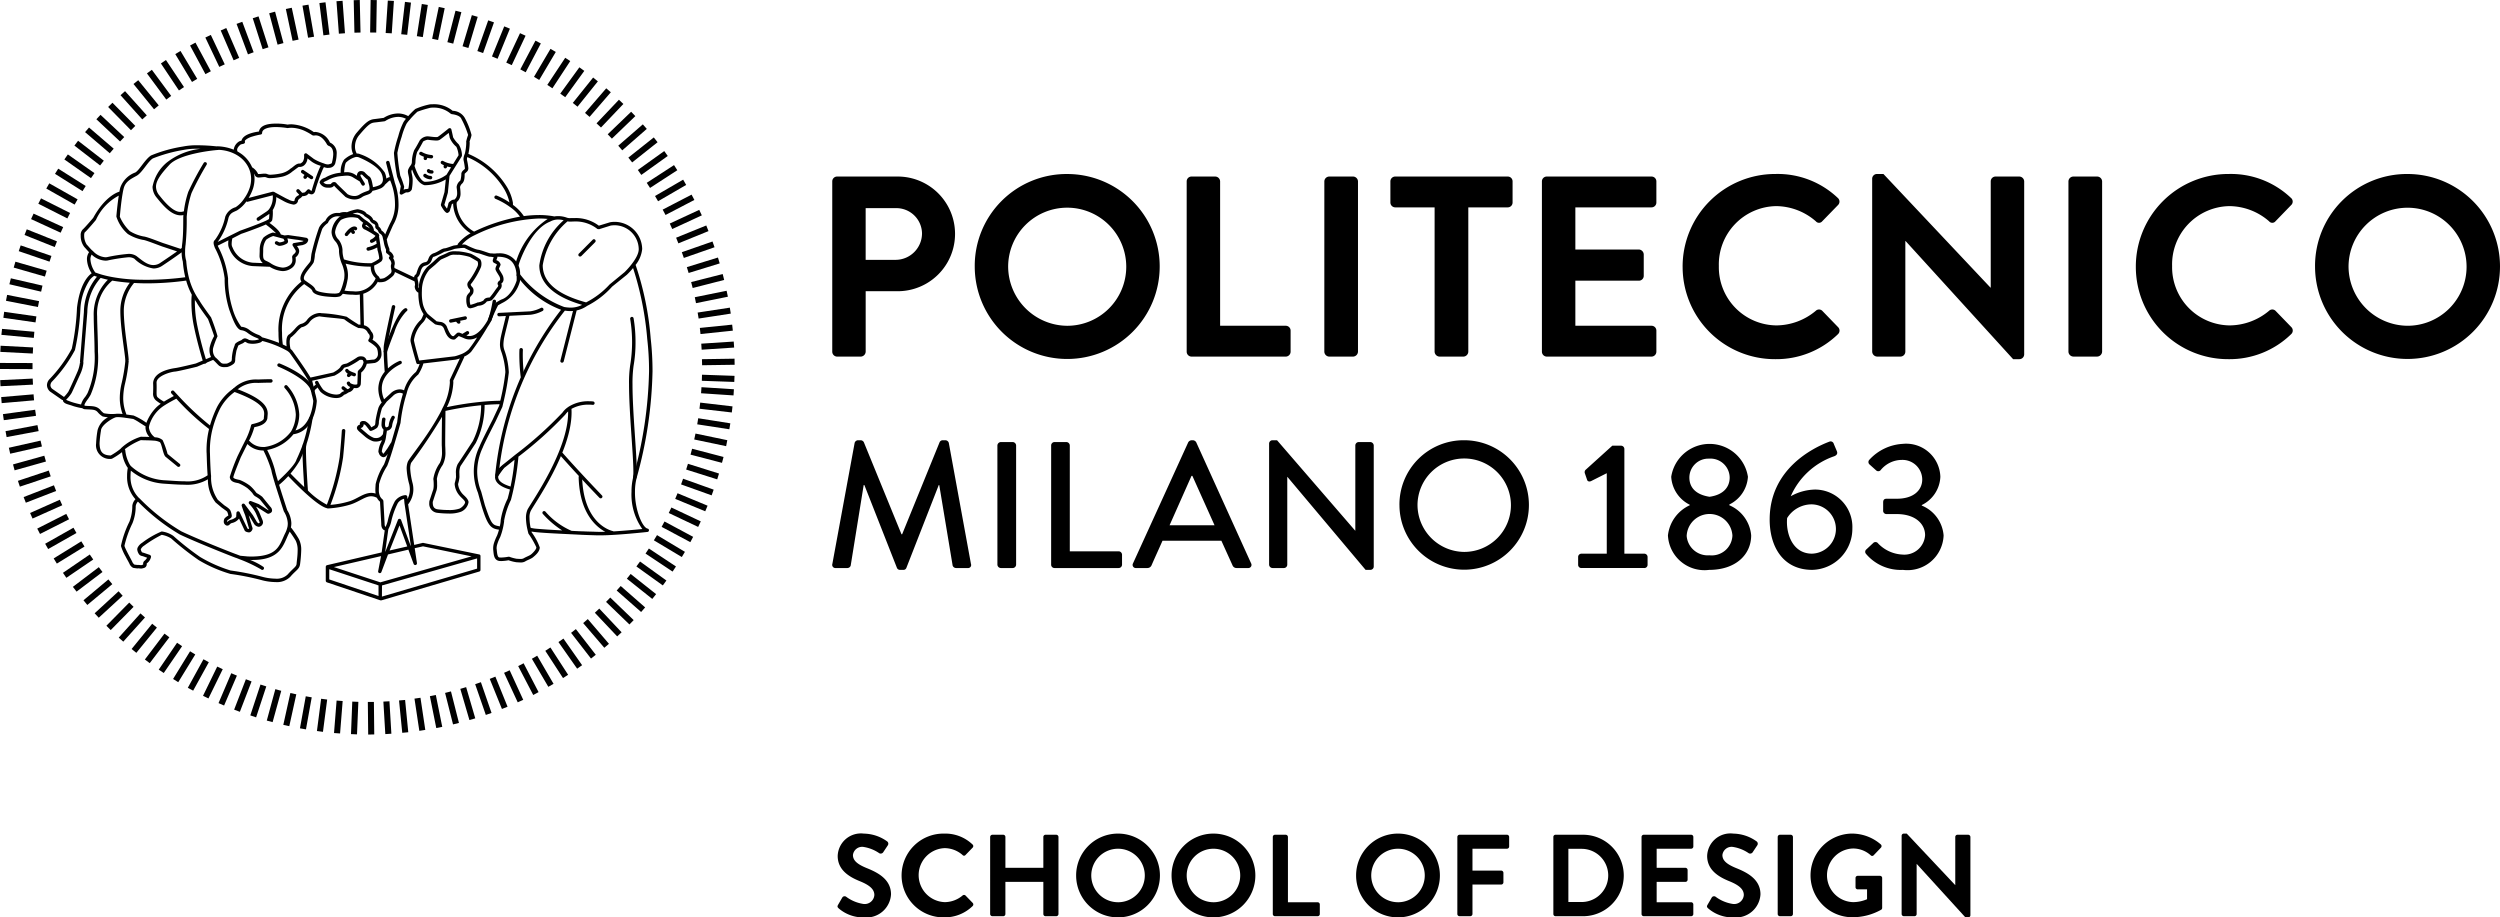<svg id="Layer_1" data-name="Layer 1" xmlns="http://www.w3.org/2000/svg" viewBox="0 0 147.5 54.125">
  <g>
    <g>
      <path d="M18.359,23.031a.104.104,0,0,1,.015-.147l.195-.164a.099.099,0,0,1,.144.013.102.102,0,0,1-.012.141l-.195.169a.143.143,0,0,1-.072.018.096.096,0,0,1-.075-.03" transform="translate(0.029)" fill="#000"/>
      <g>
        <path d="M30.03,28.874c-.62-.184-.852-.453-.852-.734a.902.902,0,0,1,.351-.612.096.096,0,0,1,.132.011.099.099,0,0,1-.017.135c.004,0-.288.24-.28.467,0,.159.119.374.719.561a.089.089,0,0,1,.062.112.092.092,0,0,1-.089.065.063.063,0,0,1-.027-.004" transform="translate(0.029)" fill="#000"/>
        <path d="M37.412,28.269a.103.103,0,0,1-.089-.115,2.594,2.594,0,0,0,.017-.333c0-1.028-.256-3.493-.256-5.138a7.05,7.05,0,0,1,.068-1.139,8.361,8.361,0,0,0,0-2.724.109.109,0,0,1,.082-.123.101.101,0,0,1,.119.084,8.378,8.378,0,0,1,.114,1.422,7.884,7.884,0,0,1-.114,1.375,7.442,7.442,0,0,0-.064,1.105c0,1.629.254,4.085.254,5.138a3.548,3.548,0,0,1-.016.36.105.105,0,0,1-.102.089h-.013" transform="translate(0.029)" fill="#000"/>
        <path d="M34.125,15.11a.102.102,0,0,1,0-.147l.816-.819a.098.098,0,0,1,.143,0,.106.106,0,0,1,0,.146l-.817.82a.098.098,0,0,1-.07.024.1.1,0,0,1-.073-.024" transform="translate(0.029)" fill="#000"/>
        <g>
          <path d="M35.34,29.372s-1.213-1.254-2.318-2.504v.002a.103.103,0,0,1,.154-.136c1.099,1.242,2.311,2.492,2.312,2.499a.095.095,0,0,1-.004.138.089.089,0,0,1-.069.032.104.104,0,0,1-.075-.032M16.263,28.623a.101.101,0,0,1,.01-.146c0-.004,1.086-.956,1.193-1.366.18-.371.337-.797.338-.797a9.469,9.469,0,0,0,.41-1.648h0a.102.102,0,0,1,.125-.072.098.098,0,0,1,.07.124,9.321,9.321,0,0,1-.415,1.669c-.002.004-.16.427-.34.795A5.474,5.474,0,0,1,16.406,28.633a.103.103,0,0,1-.068.027.102.102,0,0,1-.075-.036m2.061-5.557c-.214-.733-1.918-1.43-1.925-1.43a.107.107,0,0,1-.061-.13.109.109,0,0,1,.136-.062c.005.012,1.735.654,2.044,1.563a.105.105,0,0,1-.067.125c-.01,0-.021.006-.032.006a.104.104,0,0,1-.096-.072m-4.587.018a.101.101,0,0,1-.013-.143,1.909,1.909,0,0,1,1.474-.551s.417-.019.755-.019a.1.1,0,0,1,.103.101.103.103,0,0,1-.103.103c-.328,0-.746.017-.75.017a1.701,1.701,0,0,0-1.32.477.099.099,0,0,1-.08.038.104.104,0,0,1-.066-.022m16.953-.878a11.345,11.345,0,0,1-.078-1.275c0-.189.007-.301.007-.303h0a.102.102,0,0,1,.106-.096.103.103,0,0,1,.098.107s-.007.109-.007.292a10.34,10.34,0,0,0,.078,1.248.106.106,0,0,1-.091.115h-.012a.1.1,0,0,1-.101-.089m-18.724-.823s-.317-.997-.543-2.082a7.175,7.175,0,0,1-.158-1.456,4.105,4.105,0,0,1,.018-.425h.002a.099.099,0,0,1,.112-.091.105.105,0,0,1,.091.113,3.386,3.386,0,0,0-.019.403A7.147,7.147,0,0,0,11.621,19.26c.221,1.071.537,2.059.537,2.059a.107.107,0,0,1-.066.131.289.289,0,0,1-.033.001.097.097,0,0,1-.095-.068m10.712-.547a.107.107,0,0,1-.062-.133c.019-.012.688-2.243,1.253-2.515a.109.109,0,0,1,.136.056.104.104,0,0,1-.062.132,3.19,3.19,0,0,0-.711,1.245c-.24.582-.425,1.145-.425,1.145h0a.1.1,0,0,1-.098.074c-.008,0-.021-.004-.032-.004m6.157-1.859a.103.103,0,0,1-.058-.133,7.183,7.183,0,0,0,.261-1.077h.002a.099.099,0,0,1,.114-.086.102.102,0,0,1,.086.118,7.365,7.365,0,0,1-.273,1.116.112.112,0,0,1-.097.07.15.15,0,0,1-.035-.007m.48-.414a.099.099,0,0,1,.096-.104l1.849-.092a2.032,2.032,0,0,0,.624-.199.102.102,0,1,1,.107.175,2.071,2.071,0,0,1-.712.226l-1.856.093H29.417a.102.102,0,0,1-.102-.098m-8.525-1.178a3.298,3.298,0,0,1-.604-.056.104.104,0,0,1-.078-.121.1.1,0,0,1,.125-.075,3.068,3.068,0,0,0,.557.049,1.275,1.275,0,0,0,1.36-.797.102.102,0,0,1,.127-.07.103.103,0,0,1,.068.125,1.47,1.47,0,0,1-1.538.946Zm9.659-1.145c-.05-.989-.679-1.081-1.052-1.094a1.07,1.07,0,0,0-.223.021h0a.103.103,0,0,1-.119-.079.102.102,0,0,1,.078-.121,1.175,1.175,0,0,1,.264-.023,1.193,1.193,0,0,1,1.257,1.291.099.099,0,0,1-.098.104h-.005a.106.106,0,0,1-.102-.098M21.809,14.273a.106.106,0,0,1,.047-.141.655.655,0,0,0,.269-.216,4.629,4.629,0,0,0-.616-.368.255.255,0,0,1-.182-.222.4.4,0,0,1,.159-.269.108.108,0,0,1,.146.018.104.104,0,0,1-.021.144s-.09.089-.078.107c0,0-.005.006.055.032a5.252,5.252,0,0,1,.722.437l.041.109a.722.722,0,0,1-.402.414h0a.166.166,0,0,1-.049.012.102.102,0,0,1-.092-.057" transform="translate(0.029)" fill="#000"/>
          <g>
            <path d="M21.673,41.416l.358-.001.021,1.916-.358.009Zm-.994,1.896.076-1.918.359.015-.08,1.919Zm1.911-1.918.358-.019.114,1.914-.358.023Zm-2.912,1.855.152-1.916.358.027-.153,1.914Zm3.836-1.922.358-.03.187,1.905-.355.034Zm-4.844,1.803.247-1.903.357.046-.249,1.906Zm5.755-1.911.354-.051.284,1.896-.352.056Zm-6.757,1.752.343-1.89.352.062-.34,1.89Zm7.666-1.896.351-.07.379,1.88-.353.07Zm-8.648,1.692.416-1.878.351.075L17.039,42.844Zm9.545-1.885.347-.089.471,1.86-.349.087ZM15.711,42.514l.505-1.854.349.098-.51,1.848ZM27.129,40.643l.344-.102.539,1.842-.345.1Zm-12.39,1.565.601-1.82.342.11-.601,1.826ZM28.006,40.368l.338-.119.628,1.814-.338.118ZM13.785,41.869l.693-1.794.335.13-.69,1.792Zm15.081-1.815.332-.133.719,1.775-.332.133ZM12.864,41.483l.752-1.763.332.142-.756,1.764Zm16.847-1.787.33-.15L30.842,41.29l-.325.147ZM11.949,41.052l.838-1.724.326.154-.844,1.726ZM30.544,39.3l.32-.167.883,1.702-.315.17ZM11.052,40.579l.924-1.683.315.175L11.367,40.749Zm20.3-1.712.313-.181.966,1.66-.308.176ZM10.183,40.059l1.002-1.633.307.187-1.005,1.637Zm21.961-1.66.301-.198,1.046,1.612-.302.193Zm-22.808,1.11,1.083-1.587.296.204-1.082,1.582ZM32.919,37.881l.294-.205,1.103,1.57-.294.206ZM8.519,38.91,9.675,37.384l.289.216L8.805,39.126Zm25.145-1.572.283-.221L35.123,38.632l-.283.223ZM7.736,38.291,8.95,36.8l.278.228L8.015,38.517Zm26.641-1.53.274-.235L35.899,37.985l-.273.234ZM6.977,37.619l1.281-1.428.267.24L7.244,37.858Zm28.09-1.467.261-.246,1.318,1.399-.261.243Zm-28.819.767,1.348-1.367.256.251L6.504,37.174Zm29.48-1.407.249-.257,1.381,1.331-.25.257Zm-30.173.672,1.412-1.299.241.264L5.797,36.446Zm30.8-1.344.238-.266,1.442,1.263-.238.271Zm-31.459.576,1.47-1.23.231.279-1.474,1.228ZM36.956,34.142l.223-.279L38.682,35.054l-.226.283Zm-32.685.482,1.53-1.161.217.285L4.489,34.906Zm33.247-1.203.215-.292L39.289,34.25l-.211.29Zm-33.833.376,1.583-1.082.204.296L3.886,34.091ZM38.057,32.66l.198-.298,1.598,1.06-.2.302ZM3.138,32.947,4.769,31.938l.188.308L3.325,33.252Zm35.411-1.068.186-.307,1.647.986-.184.307ZM2.635,32.081l1.671-.946.176.313-1.669.946Zm36.372-.996.17-.317,1.69.906-.166.314ZM2.168,31.187l1.713-.869.164.32-1.713.866Zm37.259-.921.155-.323,1.735.818-.155.328Zm-37.681,0,1.753-.781.146.325-1.754.785Zm38.062-.833.138-.332,1.772.735-.138.33Zm-38.443-.106L3.153,28.632l.13.335-1.788.693Zm38.789-.747.119-.336,1.805.645-.12.337Zm-39.126-.21,1.82-.608.116.342-1.821.609Zm39.426-.667.106-.34,1.833.576-.107.343ZM.739,27.401l1.846-.514.098.343L.833,27.75Zm39.974-.577.091-.348,1.856.485-.092.347ZM.494,26.418l1.87-.422.081.347-1.873.426ZM40.93,25.929l.075-.349,1.877.391-.069.353ZM.297,25.437,2.18,25.082l.07.353-1.889.353Zm40.81-.402.058-.359,1.895.3-.058.351ZM.144,24.434l1.9-.26.052.359L.195,24.79Zm41.097-.319.042-.362,1.906.224-.041.359ZM.041,23.428,1.951,23.265l.03.354-1.911.166ZM41.334,23.202l.024-.358,1.914.122-.023.364ZM-.018,22.428l1.918-.092.017.358L0,22.787Zm41.397.039.01-.359,1.919.067-.015.359Zm-41.408-.696v-.357l1.919.006v.358Zm41.415-.579,1.922-.03.006.359-1.919.028ZM-.01,20.761.006,20.398l1.917.101-.017.36Zm41.355-.485,1.916-.125.025.355-1.918.126ZM.053,19.757l.039-.353,1.906.171-.032.36Zm41.209-.409,1.907-.194.039.355L41.3,19.708ZM.17,18.75l.047-.355,1.901.273-.051.354Zm40.962-.309,1.899-.29.056.352-1.897.292ZM.324,17.746l.067-.348,1.886.369L2.208,18.115Zm40.64-.21,1.877-.381.075.351L41.035,17.887ZM.525,16.771l.086-.351,1.867.432-.081.357ZM40.748,16.642l1.863-.473.085.348-1.857.476ZM.779,15.788l.101-.348,1.844.531-.102.346Zm39.716-.027L42.33,15.194l.104.347-1.834.565ZM1.076,14.818l.116-.34,1.814.622-.113.338Zm39.122.062,1.81-.632.12.339-1.811.632ZM1.418,13.865l.132-.336,1.783.713-.133.334Zm38.443.16,1.78-.722.131.332-1.777.723ZM1.804,12.928l.148-.325,1.747.797-.149.329Zm37.683.261,1.739-.807.153.324-1.745.807ZM2.231,12.019l.161-.315,1.714.863-.161.32ZM39.069,12.367l1.705-.884.165.314-1.702.887ZM2.702,11.125l.176-.309,1.671.946-.175.309Zm35.915.439,1.66-.964.178.311-1.658.963ZM3.216,10.256l.191-.305,1.621,1.023-.188.303Zm34.913.53,1.609-1.045.194.302-1.609,1.045ZM3.769,9.407l.206-.296,1.569,1.103-.205.297Zm33.834.622,1.559-1.116.207.29-1.56,1.117ZM4.361,8.59l.217-.286L6.096,9.48l-.218.283ZM37.043,9.299,38.545,8.108l.223.284L37.269,9.583ZM4.99,7.795l.234-.272,1.455,1.248L6.448,9.043Zm31.458.801,1.45-1.259.234.268L36.685,8.87ZM5.657,7.036l.245-.261L7.301,8.087l-.246.262Zm30.169.887,1.383-1.33.247.257-1.383,1.33ZM6.351,6.312l.255-.25,1.348,1.366-.256.255Zm28.816.965,1.321-1.393.262.25L35.429,7.523ZM7.082,5.617l.267-.239L8.632,6.807l-.267.237ZM34.486,6.663l1.253-1.453.271.233L34.756,6.896ZM7.847,4.955l.28-.223L9.337,6.218l-.278.229Zm25.919,1.117L34.966,4.574l.279.226-1.2,1.495ZM8.64,4.33l.291-.212,1.139,1.541L9.783,5.875Zm24.386,1.195L34.154,3.972l.291.21L33.319,5.735ZM9.465,3.744l.298-.203,1.065,1.597-.3.199ZM32.261,5.01,33.319,3.409l.297.194-1.053,1.606ZM10.313,3.193l.308-.186.986,1.646-.308.183ZM31.477,4.532,32.451,2.881l.312.184L31.785,4.718ZM11.185,2.686l.319-.172.907,1.69-.319.17ZM30.669,4.093l.893-1.694.318.164-.893,1.701ZM12.086,2.214l.324-.153.821,1.735-.323.15ZM29.84,3.693l.812-1.736.328.15-.815,1.736ZM12.993,1.798l.329-.144.761,1.762-.329.142ZM28.997,3.33l.724-1.775.334.137-.727,1.776ZM13.928,1.409l.338-.123.67,1.797-.335.125ZM28.135,3.012,28.776,1.201l.34.119L28.474,3.13ZM14.883,1.075l.341-.109.586,1.827-.343.109Zm12.378,1.654L27.811.893l.345.1-.55,1.838ZM15.854.783l.347-.095.494,1.855-.347.092ZM26.366,2.488,26.846.631,27.192.718l-.48,1.857ZM16.836.531l.349-.073.402,1.878-.354.072ZM25.467,2.288,25.859.408l.349.076-.389,1.876ZM17.817.334l.355-.059.329,1.891-.353.059Zm6.748,1.799L24.857.235l.355.057-.295,1.897ZM18.816.181l.359-.046.234,1.905-.357.046ZM23.643,2.02,23.864.11l.355.044-.222,1.901ZM19.823.072l.359-.024.143,1.914-.36.026ZM22.725,1.948,22.852.035l.359.019-.126,1.913ZM20.84.011,21.197,0l.045,1.92L20.882,1.929Zm.969,1.906L21.837,0l.364.006-.032,1.916Z" transform="translate(0.029)" fill="#000"/>
            <path d="M22.416,35.421,19.258,34.358a.108.108,0,0,1-.067-.103v-.812a.195.195,0,0,1,.005-.03c.004-.012.008-.018.011-.027l.005-.006h0l.004-.006h.001a.039.039,0,0,0,.015-.013l.005-.005h.002a.06.06,0,0,1,.036-.012h-.006l3.219-.752.182-1.298c-.201-.072-.205-.315-.205-.374v-.017l-.074-1.303a.708.708,0,0,1-.159-.187.41.41,0,0,0-.022-.041.713.713,0,0,0-.334-.092c-.347-.005-.696.309-1.201.479a5.65,5.65,0,0,1-1.356.241.127.127,0,0,1-.05-.013c-.678-.152-2.289-1.9-2.305-1.91h0a.099.099,0,0,1,.002-.142.101.101,0,0,1,.144.004c.002,0,.37.382.81.798-.03-.462-.103-1.584-.103-2.169a1.92,1.92,0,0,1,.022-.336A.101.101,0,0,1,17.961,26.156a.102.102,0,0,1,.078.124,1.524,1.524,0,0,0-.015.289c0,.733.114,2.357.114,2.361h0v.012a4.574,4.574,0,0,0,1.117.835,13.545,13.545,0,0,0,.758-2.815c0-.004.067-.654.127-1.558v.004a.105.105,0,0,1,.112-.096.1.1,0,0,1,.093.106c-.062.907-.132,1.563-.132,1.564a13.205,13.205,0,0,1-.745,2.805,5.191,5.191,0,0,0,1.139-.217c.462-.149.807-.48,1.268-.491a.915.915,0,0,1,.258.041,1.358,1.358,0,0,1-.016-.211c0-.127.011-.246.016-.345a3.645,3.645,0,0,1,.488-1.15c.052-.113.132-.347.226-.632l-.044.057a.274.274,0,0,1-.218.138.33.33,0,0,1-.261-.248.172.172,0,0,1-.027-.104,1.471,1.471,0,0,1,.173-.563.873.873,0,0,0,.03-.098.697.697,0,0,1-.349.087.737.737,0,0,1-.171-.017,1.558,1.558,0,0,1-.499-.298l-.309-.267c-.084-.081-.14-.133-.144-.228a.211.211,0,0,1,.18-.186.216.216,0,0,1-.007-.057c.004-.138.142-.16.197-.16a.491.491,0,0,1,.129.017.837.837,0,0,1,.351.36h.001c.023-.013.053-.033.087-.052a1.298,1.298,0,0,0,.132-.085l-.006-.004a.234.234,0,0,0,.017-.061.92.92,0,0,0,.013-.141h0l.001-.028a6.38,6.38,0,0,1,.176-.785,1.057,1.057,0,0,1,.197-.314.085.085,0,0,1-.024-.034,1.9,1.9,0,0,1-.18-.774,1.595,1.595,0,0,1,.377-1.002c-.006-.07-.063-.818-.063-1.285,0-.073,0-.14.005-.197.017-.25.258-1.379.479-2.373a.1.1,0,0,1,.121-.078.103.103,0,0,1,.078.119c-.218.985-.466,2.136-.477,2.347-.001.046-.001.108-.001.181,0,.33.03.821.049,1.087a2.336,2.336,0,0,1,.681-.44.101.101,0,0,1,.131.053.102.102,0,0,1-.058.133c0,.007-1.128.469-1.117,1.453a1.634,1.634,0,0,0,.136.627l.005-.011c.007-.001.011-.007.015-.012l.006-.002c.027-.023.114-.103.355-.324a.785.785,0,0,1,.54-.241.596.596,0,0,1,.257.058,2.196,2.196,0,0,1,.7-1.086,2.067,2.067,0,0,0,.218-.474l-.087.012a.101.101,0,0,1-.108-.073c0-.001-.227-.762-.328-1.214a.75.75,0,0,1-.016-.143,1.97,1.97,0,0,1,.587-1.162c.058-.028.177-.331.175-.332a.25.25,0,0,0,.01-.024,1.656,1.656,0,0,1-.262-.671,3.508,3.508,0,0,1-.046-.548v-.052a.227.227,0,0,1-.041-.016.448.448,0,0,1-.172-.324.256.256,0,0,1,.012-.087.125.125,0,0,0,.005-.046,1.04,1.04,0,0,0-.03-.188l-1.157-.553a.422.422,0,0,1-.172.28,1.746,1.746,0,0,1-.388.272.926.926,0,0,1-.307.051h-.093l-.076-.056s-.056-.109-.097-.18a.846.846,0,0,1-.292-.684,6.222,6.222,0,0,1-1.487-.178,2.193,2.193,0,0,1,.086.261,1.607,1.607,0,0,1,.056.411c0,.082-.007.16-.015.243-.018.011-.103.818-.45,1.014a1.066,1.066,0,0,1-.358.044c-.462-.024-1.096-.063-1.265-.328-.047-.142-.129-.18-.496-.439a3.345,3.345,0,0,0-1.305,2.879,4.673,4.673,0,0,0,.045.684c.078.039.154.075.226.11a1.467,1.467,0,0,1-.017-.234c0-.184.021-.408.197-.49a.364.364,0,0,1,.038-.034c.05-.047.144-.132.199-.195.098-.095.269-.348.482-.382a.614.614,0,0,0,.284-.194,1.018,1.018,0,0,1,.746-.438.381.381,0,0,1,.118.012,8.191,8.191,0,0,1,1.496.21c.087.063.429.298.621.41.055.04.087.058.091.052a.854.854,0,0,1,.101.006l-.041-1.839a.105.105,0,0,1,.101-.104.1.1,0,0,1,.103.098l.041,1.879a.597.597,0,0,1,.422.353.436.436,0,0,1,.133.306.413.413,0,0,1-.051.201,1.224,1.224,0,0,1,.477.472,1.127,1.127,0,0,1,.056.334.542.542,0,0,1-.397.559s-.308.038-.472.046a.95.95,0,0,1-.329.519c-.004.14-.013.505-.024.679a.278.278,0,0,1-.313.239.682.682,0,0,1-.095-.006.444.444,0,0,1-.266.246c-.052,0-.159.109-.297.15-.007-.023-.073.104-.26.167a.844.844,0,0,1-.221.03,1.393,1.393,0,0,1-.926-.369,2.995,2.995,0,0,1-.312-.501h0a.103.103,0,0,1,.049-.137.101.101,0,0,1,.136.051,2.659,2.659,0,0,0,.284.456,1.272,1.272,0,0,0,.769.295.701.701,0,0,0,.164-.022c.107-.018.113-.121.279-.171.01,0,.016-.005.033-.016l-.124-.1a.11.11,0,0,1-.016-.146.101.101,0,0,1,.144-.011l.138.109a.125.125,0,0,1,.035.041.294.294,0,0,1,.096-.028.729.729,0,0,0,.08-.106.294.294,0,0,1-.203-.209h-.004v-.007h.004c-.009-.005-.013-.017.033-.081a.112.112,0,0,1,.124-.006l.016.011a.113.113,0,0,1,.024.051l.006.009a.449.449,0,0,0,.069.039.53.53,0,0,0,.101.035l.01.005a.622.622,0,0,0,.129.015c.091-.006.11-.019.11-.047.012-.199.025-.719.025-.723l.049-.084a.778.778,0,0,0,.294-.471.704.704,0,0,0-.053-.125.365.365,0,0,0-.101-.015.18.18,0,0,0-.131.046,4.862,4.862,0,0,1-.611.354,2.04,2.04,0,0,0-.261.076h0c-.036.085-.148.246-.553.459l-1.324.302c.092.354.181.752.178.747a2.927,2.927,0,0,1,.096.438s.005.004,0,.012c-.03.419-.223,1.795-1.377,1.959v.005h-.005a2.569,2.569,0,0,1-1.546.923,6.123,6.123,0,0,1,.457,1.176c.025.164.269.968.469,1.588.131.403.239.736.258.792a1.558,1.558,0,0,1,.243.761,1.204,1.204,0,0,1-.025.246l-.001.016a.079.079,0,0,1,.029.026,5.566,5.566,0,0,1,.438.647,1.368,1.368,0,0,1,.14.69,7.48,7.48,0,0,1-.063.769c-.035.329-.234.366-.582.773a1.109,1.109,0,0,1-.866.311,3.306,3.306,0,0,1-.85-.122,14.873,14.873,0,0,0-1.815-.359,8.04,8.04,0,0,1-1.866-.812,16.669,16.669,0,0,1-1.634-1.285,1.555,1.555,0,0,0-.561-.211v.005a7.046,7.046,0,0,0-1.028.632.513.513,0,0,0-.194.205.049.049,0,0,0-.004.025.396.396,0,0,0,.055.14c.004.033.049.033.16.069.074.028.222.076.297.102a.125.125,0,0,1,.092.127.646.646,0,0,1-.257.385l.002.002c-.001.019,0,.055-.002.092-.055.193-.21.173-.261.2a.277.277,0,0,1-.067.006c-.057,0-.127-.011-.16-.013v.002L8.098,33.533v.007c-.082-.007-.221-.027-.273-.038a.484.484,0,0,1-.22-.247l-.001.001a.198.198,0,0,0-.011-.029c-.013-.024-.032-.055-.052-.098-.045-.081-.106-.186-.163-.3a2.999,2.999,0,0,1-.26-.584.19.19,0,0,1-.007-.053,5.91,5.91,0,0,1,.493-1.406,2.592,2.592,0,0,0,.173-.939.657.657,0,0,1,.186-.392,1.96,1.96,0,0,1-.494-1.368,2.456,2.456,0,0,1,.044-.486.451.451,0,0,1-.032-.036,2.064,2.064,0,0,1-.311-.889,4.309,4.309,0,0,1-.594.389l-.066.012H6.499a.81.81,0,0,1-.858-.915,5.879,5.879,0,0,1,.087-.783,1.218,1.218,0,0,1,.613-.758,2.564,2.564,0,0,1-.311-.049,1.172,1.172,0,0,1-.292-.251c-.148-.175-.331-.149-.739-.175a.268.268,0,0,1-.17-.061,3.855,3.855,0,0,1-.553-.131c-.262-.101-.49-.112-.581-.281a.444.444,0,0,1-.016-.075.072.072,0,0,1-.063-.017L2.931,23.106a.511.511,0,0,1-.189-.38.532.532,0,0,1,.127-.33,8.184,8.184,0,0,0,1.336-1.82A14.162,14.162,0,0,0,4.513,18.161c.169-1.396.65-1.885.867-2.037a1.606,1.606,0,0,1-.279-.824.712.712,0,0,1,.125-.421c-.133-.138-.234-.262-.273-.297a1.067,1.067,0,0,1-.22-.684.463.463,0,0,1,.112-.352c.15-.131.616-.682.622-.688.698-1.268,1.438-1.523,1.549-1.548a2.411,2.411,0,0,1,.052-.239,1.464,1.464,0,0,1,.88-.892c.247-.131.571-.773.934-1.007a8.359,8.359,0,0,1,1.877-.526,4.101,4.101,0,0,1,.861-.075,10.546,10.546,0,0,1,1.097.061h.057c.012,0,.038-.001.059,0a2.774,2.774,0,0,1,.927.199.669.669,0,0,1,.332-.493.78.78,0,0,1,.127-.039c.096-.393.793-.505,1.028-.54.091-.408.603-.465,1.008-.467a3.562,3.562,0,0,1,.682.059,1.54,1.54,0,0,1,.234-.018,2.54,2.54,0,0,1,1.315.46.919.919,0,0,1,.103-.009,1.056,1.056,0,0,1,.85.626.668.668,0,0,1,.395.683,1.951,1.951,0,0,1-.067.472.379.379,0,0,1-.392.336.42.42,0,0,1-.062.007.631.631,0,0,1-.228-.049,1.086,1.086,0,0,0-.08.155,10.968,10.968,0,0,0-.428,1.199c-.021.146-.113.258-.232.255a.388.388,0,0,1-.16-.058.676.676,0,0,1-.119.109.586.586,0,0,1-.258.056.462.462,0,0,1-.177.152c0,.009-.076.079-.073.084a.266.266,0,0,1-.264.26H17.284a1.833,1.833,0,0,1-.564-.199l-.449-.245a1.412,1.412,0,0,1-.212.775.085.085,0,0,1,.009.036v.063a2.422,2.422,0,0,1-.038.496.345.345,0,0,1-.165.152c.141.101.586.423.671.677v.006l.224.059.211-.023s.513.075.562.081c.084.005.533.087.536.087l.079.066a.228.228,0,0,1,.007.062c-.04.246-.297.272-.315.294l-.345.057.076.12a.38.38,0,0,1,.053.186.487.487,0,0,1-.214.362.86.86,0,0,1,.01.129.564.564,0,0,1-.269.524.892.892,0,0,1-.506.159,1.657,1.657,0,0,1-.765-.257.182.182,0,0,1-.036,0c-.004,0-.878-.033-.977-.039a1.617,1.617,0,0,1-1.359-1.011.615.615,0,0,1-.072-.317,1.223,1.223,0,0,1,.013-.192l-.63.314c.007.019.016.036.023.061a5.401,5.401,0,0,1,.586,1.872V16.447c0,.021-.001.042-.001.057a5.933,5.933,0,0,0,.264,1.709,3.349,3.349,0,0,0,.507,1.057l-.005.007a.911.911,0,0,1,.525.216,2.029,2.029,0,0,0,.477.256.582.582,0,0,1,.238.152,10.302,10.302,0,0,1,1.001.328,4.997,4.997,0,0,1-.032-.591,3.604,3.604,0,0,1,1.353-3.023.329.329,0,0,1-.061-.199c.015-.411.573-.905.59-1.008.038-.102.005.013.062-.422a13.622,13.622,0,0,1,.448-1.555,1.025,1.025,0,0,1,.374-.404.769.769,0,0,1,.725-.465.858.858,0,0,1,.108.005.85.85,0,0,1,.303-.056.778.778,0,0,1,.141.011,2.639,2.639,0,0,1,.613-.177c.022,0,.042.001.042.001.009.011.37.042.499.257.007.013.302.123.385.349-.064.017.307.046.325.398v.009a.472.472,0,0,1,.175.247.516.516,0,0,1,.213.227c.109-.26.279-.639.311-.689a2.237,2.237,0,0,0,.267-1.137,3.612,3.612,0,0,0-.279-1.35v-.01c-.022-.015-.112.053-.186.132-.073.062-.137.129-.133.124v.005a.248.248,0,0,1-.023.035.666.666,0,0,1-.209.165,2.343,2.343,0,0,1-.496.15c-.113.257-.408.211-.642.388a.768.768,0,0,1-.427.125,1.098,1.098,0,0,1-.53-.155c-.005-.009-.576-.544-.672-.666l-.011.015c-.033.055-.13.126-.344.107h-.013a.502.502,0,0,1-.468-.268.096.096,0,0,1-.015-.051c.072-.241.368-.264.364-.292a2.18,2.18,0,0,1,.799-.263c.027-.002.056-.006.082-.009a1.264,1.264,0,0,1,.2-.769,1.574,1.574,0,0,1,.535-.328,1.061,1.061,0,0,1-.097-.45,1.281,1.281,0,0,1,.33-.838c.526-.62.728-.738.986-.774.183-.022.496-.063.584-.076a1.61,1.61,0,0,1,.847-.26,1.228,1.228,0,0,1,.599.158,4.532,4.532,0,0,1,.42-.422,4.115,4.115,0,0,1,.858-.273c.006,0,.072-.007.171-.007a1.723,1.723,0,0,1,1.172.387.856.856,0,0,1,.704.398,4.315,4.315,0,0,1,.408,1.02.172.172,0,0,1-.004.046c-.032.165-.113.323-.107.362h-.022l.022.006a.353.353,0,0,1,.005.064,3.387,3.387,0,0,1-.078.647,4.894,4.894,0,0,1,2.29,1.975,2.697,2.697,0,0,1,.336.896c.004.052.004.086.004.109v.029a2.579,2.579,0,0,1,.642.661,6.776,6.776,0,0,1,.883-.063,4.82,4.82,0,0,1,.907.08l.01.002a1.391,1.391,0,0,1,.229-.019,1.556,1.556,0,0,1,.522.096.56.56,0,0,0,.214.021c.062,0,.135-.001.222-.001a2.26,2.26,0,0,1,1.438.449l.659-.201a1.498,1.498,0,0,1,.301-.025,1.632,1.632,0,0,1,1.598,1.601,1.771,1.771,0,0,1-.389.94l.004.009a17.937,17.937,0,0,1,.888,4.342,17.223,17.223,0,0,1,.107,1.924,25.126,25.126,0,0,1-.943,6.315,3.271,3.271,0,0,0-.092.797c-.015,1.034.431,2.119.751,2.172a.099.099,0,0,1,.074.106.096.096,0,0,1-.091.09s-1.811.201-2.799.201c-.073,0-.143-.002-.21-.002-.377-.013-.422-.011-.843-.029-1.305-.067-2.568-.113-2.986-.194.006.038.01.059.002.038a3.331,3.331,0,0,1,.485.903h0v.005c-.016.28-.312.497-.415.586-.124.09-.346.164-.448.233a.517.517,0,0,1-.272.059c-.086,0-.169-.009-.243-.012a2.409,2.409,0,0,1-.466-.118,2.52,2.52,0,0,1-.427.047c-.041,0-.086-.002-.126-.006-.322-.059-.32-.391-.351-.667-.002-.033-.002-.058-.002-.084a1.035,1.035,0,0,1,.04-.277,3.037,3.037,0,0,1,.188-.467,2.975,2.975,0,0,0,.116-.354.043.043,0,0,1-.03,0c-.455-.062-.647-.247-.997-1.393l-.215-.781a3.377,3.377,0,0,1,.098-2.746c.118-.306.768-1.563.768-1.563l.385-.824.023-.092c-.15.004-.456.01-.881.046v.01a5.011,5.011,0,0,1-.523,2.237s-.786,1.2-.898,1.356a1.006,1.006,0,0,0-.066.445c0,.082.002.153.004.191l-.001.006h.001v.005a2.025,2.025,0,0,1-.076.389.178.178,0,0,0-.005.047.98.98,0,0,0,.21.497c.102.141.289.248.382.451a.225.225,0,0,1,.024.106.746.746,0,0,1-.444.558,1.963,1.963,0,0,1-.739.107,5.734,5.734,0,0,1-.659-.042.534.534,0,0,1-.476-.574c0-.061.007-.096.007-.116,0,0,.198-.601.233-.699a1.273,1.273,0,0,0,.022-.274,2.518,2.518,0,0,0-.015-.291.147.147,0,0,1-.006-.049,2.234,2.234,0,0,1,.383-.939A1.427,1.427,0,0,0,26.048,26.634c0-.14-.008-.257-.01-.311-.004-.034-.004-.091-.004-.18,0-.338.007-1.086.015-1.548H26.048a32.578,32.578,0,0,1-1.822,2.716.936.936,0,0,0-.053.323,4.298,4.298,0,0,0,.148.901,1.52,1.52,0,0,1,.039.338,1.444,1.444,0,0,1-.294.866h0l-.016.018.359,2.394.516-.124,3.314.684a.093.093,0,0,1,.081.093v.005h0v.816a.1.1,0,0,1-.072.096L22.474,35.421Zm.089-.222,5.615-1.65V32.947L22.509,34.541Zm-3.108-1.013,2.907.978V34.54l-2.907-.956Zm3.014.172L27.795,32.826l-2.866-.592-.49.11.131.871a.102.102,0,0,1-.197.052l-.308-.838-1.201.284L22.474,33.748a.099.099,0,0,1-.122.064.098.098,0,0,1-.069-.118l.169-.883-2.783.645ZM9.527,31.358a1.556,1.556,0,0,1,.671.26,16.143,16.143,0,0,0,1.578,1.243,8.165,8.165,0,0,0,1.799.798,15.321,15.321,0,0,1,1.85.366,3.183,3.183,0,0,0,.799.116.924.924,0,0,0,.713-.241c.392-.438.527-.459.535-.66.011-.154.059-.453.059-.749a1.247,1.247,0,0,0-.112-.59c-.147-.244-.283-.438-.358-.537-.017.044-.042.093-.066.141-.318.677-.49,1.55-2.175,1.533H14.73a3.889,3.889,0,0,1,.786.411.102.102,0,0,1,.001.146.097.097,0,0,1-.141,0,8.399,8.399,0,0,0-1.267-.598c-.11-.045-.197-.08-.243-.092-.23-.082-2.326-.914-3.288-1.371a11.919,11.919,0,0,1-2.47-1.941.507.507,0,0,0-.13.268,2.717,2.717,0,0,1-.19,1.006,6.204,6.204,0,0,0-.473,1.325s-.001,0,0,.007c.019.153.435.867.485,1.003H7.804a.141.141,0,0,0,.021.032.526.526,0,0,0,.067.069l-.004.004a1.794,1.794,0,0,0,.21.025l.001.004c.007-.006.015-.006.028-.006.053,0,.122.013.166.013h.026a.492.492,0,0,0,.102-.04.219.219,0,0,1,.1-.234c-.002-.006,0,0,.018-.018.019-.018.042-.052.064-.076.021-.027.04-.052.051-.069-.08-.025-.177-.064-.235-.082-.039-.023-.201-.012-.278-.178a.543.543,0,0,1-.072-.222.301.301,0,0,1,.019-.107.713.713,0,0,1,.268-.292,5.232,5.232,0,0,1,1.143-.666h.012l.006-.004.01.004m20.494,1.49a2.389,2.389,0,0,0,.434.118c.075.004.157.01.228.01a.395.395,0,0,0,.166-.027c.132-.082.355-.164.429-.221.091-.056.349-.323.335-.425a.077.077,0,0,1,0-.021,5.161,5.161,0,0,0-.463-.797s-.024-.081-.052-.207a3.392,3.392,0,0,1-.096-.73,1.226,1.226,0,0,1,.096-.49c.222-.426,2.396-3.478,2.392-5.72v-.063a1.047,1.047,0,0,0-.169.188,22.564,22.564,0,0,1-2.771,2.487.101.101,0,0,1,.005.04,15.364,15.364,0,0,1-.439,2.506,4.602,4.602,0,0,0-.395,1.183h-.078l.079.008-.001.005a3.783,3.783,0,0,1-.239.995,2.466,2.466,0,0,0-.176.431.834.834,0,0,0-.036.224.191.191,0,0,0,.005.056c.027.323.062.495.173.491a.842.842,0,0,0,.1.004,2.552,2.552,0,0,0,.416-.046Zm-15.857-.058.444.042c.075,0,.143.004.215.004,1.604-.019,1.624-.69,1.993-1.417a1.366,1.366,0,0,0,.093-.251c.01-.033.016-.064.024-.089a1.212,1.212,0,0,0,.017-.211,1.482,1.482,0,0,0-.231-.694c-.021-.059-.131-.389-.257-.795-.203-.627-.449-1.409-.478-1.624a7.395,7.395,0,0,0-.47-1.178,1.286,1.286,0,0,1-.944-.381c-.057.106-.092.177-.092.177l-.301.607c0,.005-.4.959-.442,1.179h0v.002h0c0,.019.033.057.115.09a2.008,2.008,0,0,0,.263.064,2.655,2.655,0,0,1,.605.34,2.164,2.164,0,0,1,.335.363.897.897,0,0,0,.065.075,2.064,2.064,0,0,1,.33.22c0,.002.446.554.485.597a.302.302,0,0,1,.09.204.161.161,0,0,1-.033.103.338.338,0,0,1-.198.096l-.064-.021-.579-.368-.069-.027c.095.148.161.281.17.288,0,0,.142.338.212.507a.379.379,0,0,1,.027.135.273.273,0,0,1-.206.246.119.119,0,0,1-.053.006.376.376,0,0,1-.262-.159l-.247-.412-.074-.101.102.349s.087.297.108.355a.194.194,0,0,1,.016.075.282.282,0,0,1-.13.201.164.164,0,0,1-.091.023.508.508,0,0,1-.191-.053l-.049-.044-.337-.719a.713.713,0,0,1-.397.258.262.262,0,0,0-.147.08.196.196,0,0,1-.15.079c-.055-.004-.087-.021-.087-.027a.234.234,0,0,1-.121-.217.378.378,0,0,1,.045-.178.826.826,0,0,1,.224-.17.827.827,0,0,0-.07-.235c-.005.006-.004-.006-.032-.026-.029-.022-.065-.052-.106-.079-.079-.061-.149-.107-.187-.137-.033-.028-.355-.297-.355-.297a2.176,2.176,0,0,1-.455-1.367,2.389,2.389,0,0,1-1.372.319c-.403,0-.83-.036-1.24-.062A3.443,3.443,0,0,1,7.691,27.768a2.977,2.977,0,0,0-.019.319,1.733,1.733,0,0,0,.499,1.292c.018.013.029.024.046.039a11.921,11.921,0,0,0,2.449,1.929c.945.455,3.054,1.292,3.268,1.361.046.019.119.046.211.081h.018m8.72-1.566-.183,1.319.013-.004.735-1.862a.098.098,0,0,1,.093-.066.105.105,0,0,1,.096.068l.559,1.516H24.21l-.375-2.499-.025-.266a.62.62,0,0,0-.365.25,4.579,4.579,0,0,0-.398,1.123,1.802,1.802,0,0,1-.161.415l-.001.005M22.956,32.48l1.042-.239-.457-1.241Zm11.37-1.133c.416.021.46.013.842.03.062,0,.13.004.201.004.098,0,.2-.004.313-.006-.571-.308-1.521-1.132-1.571-3.234a.108.108,0,0,1,.098-.104.103.103,0,0,1,.107.099c.078,2.897,1.834,3.198,1.834,3.205a.157.157,0,0,1,.025.011c.632-.038,1.321-.103,1.692-.14a3.525,3.525,0,0,1-.637-2.197,3.565,3.565,0,0,1,.095-.847,24.778,24.778,0,0,0,.94-6.266,16.409,16.409,0,0,0-.107-1.897,18.409,18.409,0,0,0-.836-4.19,4.33,4.33,0,0,1-.368.397l-.866.698A5.046,5.046,0,0,1,34.613,18.046a1.697,1.697,0,0,1-.618.269l-.002.002L33.23,21.322a.103.103,0,0,1-.122.074.096.096,0,0,1-.073-.12l.742-2.927c-.051,0-.097.006-.147.006a2.09,2.09,0,0,1-.332-.028,18.583,18.583,0,0,0-3.868,9.32,1.433,1.433,0,0,1,.172-.2c.156-.121.427-.337.752-.601a23,23,0,0,0,2.799-2.5,1.266,1.266,0,0,1,.341-.331l.015-.013a2.163,2.163,0,0,1,1.212-.329,1.911,1.911,0,0,1,.241.013.1.1,0,0,1,.09.114.102.102,0,0,1-.115.087,1.621,1.621,0,0,0-.216-.012,2.031,2.031,0,0,0-1.034.249c.006.069.007.142.007.215-.001,2.345-2.221,5.415-2.414,5.817a.843.843,0,0,0-.068.393,2.998,2.998,0,0,0,.065.587.062.062,0,0,1,.044.021v-.007a.118.118,0,0,0,.056.012,1.798,1.798,0,0,0,.209.03c.172.016.414.033.699.053.252.016.545.032.853.049a5.5,5.5,0,0,1-1.14-.974.102.102,0,0,1,.01-.144.107.107,0,0,1,.144.011,4.316,4.316,0,0,0,1.533,1.129.096.096,0,0,1,.028.005c.201.011.403.021.613.028m-19.729-.154a.134.134,0,0,0,.047.013.24.24,0,0,0,.024-.019h.001c-.03-.086-.113-.376-.113-.376l-.12-.411-.106-.267-.097-.285a.096.096,0,0,1,.013-.089.093.093,0,0,1,.084-.049.101.101,0,0,1,.087.049l.476.636.24.405s.022.021.042.038a.145.145,0,0,0,.051.038c.058-.024.063-.024.063-.049a.326.326,0,0,0-.015-.058c-.068-.164-.21-.495-.21-.496a2.192,2.192,0,0,0-.376-.531.102.102,0,0,1,.098-.177l.456.177.559.361a.023.023,0,0,0,.012-.005.105.105,0,0,0-.032-.052c-.051-.058-.478-.585-.478-.585a1.881,1.881,0,0,0-.292-.192.578.578,0,0,1-.15-.182c-.005.004-.005-.011-.029-.03-.025-.028-.058-.064-.09-.097-.07-.07-.142-.131-.164-.153a2.593,2.593,0,0,0-.514-.291c-.103-.042-.493-.034-.534-.357a.176.176,0,0,1,.001-.035,11.301,11.301,0,0,1,.461-1.225l.302-.619s.052-.097.121-.24a3.99,3.99,0,0,0,.364-.929.101.101,0,0,1,.087-.093s.7-.141.672-.357c.005-.087.019-.169.019-.256,0-.271-.137-.683-1.745-1.28a2.902,2.902,0,0,0-.864.998,6.217,6.217,0,0,0-.426,1.139,5.079,5.079,0,0,0-.167,1.302c0,.057,0,.112.004.171.012.428.027.887.061,1.307a.124.124,0,0,1,.005.057,2.308,2.308,0,0,0,.399,1.388s.317.271.36.306c.022.03.3.176.374.314a.971.971,0,0,1,.089.318.185.185,0,0,1-.039.115,2.028,2.028,0,0,1-.209.148l-.009.004c.004.007-.021.046-.015.076a.068.068,0,0,0,.004.032.44.44,0,0,1,.254-.147.66.66,0,0,0,.165-.076.227.227,0,0,0,.109-.089c.006-.122.012-.215.013-.227a.067.067,0,0,1,.004-.025h.001l.002-.005.002-.007h0a.101.101,0,0,1,.091-.058.102.102,0,0,1,.097.067l.459.955c.006,0,.01.004.016.006m8.072-.273a.257.257,0,0,0,.052.169,1.684,1.684,0,0,0,.126-.33,4.592,4.592,0,0,1,.426-1.189.852.852,0,0,1,.619-.361.108.108,0,0,1,.113.089l.011.142a1.195,1.195,0,0,0,.141-.564,1.443,1.443,0,0,0-.033-.295,4.163,4.163,0,0,1-.157-.945,1.129,1.129,0,0,1,.067-.387c.081-.216,1.111-1.43,1.834-2.75a4.472,4.472,0,0,0,.212-.415,3.709,3.709,0,0,0,.437-1.502,1.243,1.243,0,0,0-.006-.133l.009-.051.588-1.254a1.655,1.655,0,0,1-.26.074L24.95,21.444v.006a2.47,2.47,0,0,1-.304.648,2.047,2.047,0,0,0-.682,1.116,8.992,8.992,0,0,0-.362,1.74s-.173.619-.365,1.254c-.16.533-.331,1.069-.426,1.286a3.865,3.865,0,0,0-.476,1.068c0,.112-.012.227-.012.343a.887.887,0,0,0,.052.332.138.138,0,0,1,.019.046.039.039,0,0,0,.015.025.461.461,0,0,0,.136.157l.045.076.075,1.377Zm7.285-12.454a.105.105,0,0,1,.084.118c-.028.201-.313,1.247-.335,1.451a2.325,2.325,0,0,0-.025.286.998.998,0,0,0,.069.369,4.393,4.393,0,0,1,.247,1.237v.058a13.613,13.613,0,0,1-.269,1.55c-.017.084-.033.15-.047.206l-.063.263-.397.848c0,.005-.654,1.268-.758,1.547a3.387,3.387,0,0,0-.33,1.401,3.254,3.254,0,0,0,.237,1.203l.215.789c.387,1.162.456,1.178.836,1.251a.152.152,0,0,1,.041.018,1.66,1.66,0,0,0,.059-.37h.002a.038.038,0,0,1-.002-.013,4.463,4.463,0,0,1,.41-1.265,13.107,13.107,0,0,0,.406-2.291c-.258.207-.478.381-.609.483-.045.03-.347.472-.347.473a.096.096,0,0,1-.116.041.098.098,0,0,1-.07-.102,18.898,18.898,0,0,1,3.886-9.743,5.619,5.619,0,0,1-2.419-1.765.425.425,0,0,1-.004.076,1.989,1.989,0,0,1-1.011,1.27c-.034.013-.193.107-.28.154-.227.437-.432.968-.439.98a3.208,3.208,0,0,1-.188.304.042.042,0,0,1-.01.019,16.905,16.905,0,0,1-.952,1.439,1.247,1.247,0,0,1-.416.288.114.114,0,0,1-.005.063l-.01.013-.627,1.342c.001.04.005.082.005.123a3.706,3.706,0,0,1-.382,1.439,18.335,18.335,0,0,1,2.116-.323h-.007c.536-.049.909-.053,1.043-.057.012-.042.025-.095.038-.154a12.704,12.704,0,0,0,.261-1.507c0-.021.001-.035.001-.052a4.411,4.411,0,0,0-.232-1.163,1.203,1.203,0,0,1-.087-.443,2.32,2.32,0,0,1,.029-.315c.032-.234.313-1.282.336-1.452h0a.106.106,0,0,1,.102-.089l.016.001M25.504,29.68c.006.13.024.336.297.371a5.253,5.253,0,0,0,.632.04,1.851,1.851,0,0,0,.648-.083c.194-.093.338-.291.33-.377a.098.098,0,0,0-.006-.027c-.047-.12-.221-.233-.358-.408a1.138,1.138,0,0,1-.25-.62.338.338,0,0,1,.013-.109,1.892,1.892,0,0,0,.068-.328v-.001c-.002-.035-.006-.11-.006-.2a1.079,1.079,0,0,1,.107-.564c.101-.146.888-1.343.889-1.353a4.791,4.791,0,0,0,.49-2.111,17.769,17.769,0,0,0-2.104.334c-.002.248-.016,1.442-.016,1.899,0,.086,0,.146.002.166.002.053.011.177.011.324a1.569,1.569,0,0,1-.161.798,2.043,2.043,0,0,0-.343.819v.018a2.66,2.66,0,0,1,.013.321,1.153,1.153,0,0,1-.032.341c-.032.09-.222.676-.224.682,0,0-.001.027-.001.067M7.363,26.573a2.126,2.126,0,0,0,.279.861.848.848,0,0,0,.07.08,3.226,3.226,0,0,0,1.928.82c.415.022.837.062,1.228.062a2.071,2.071,0,0,0,1.353-.354c-.033-.425-.045-.877-.059-1.301-.006-.064-.006-.12-.006-.177a5.262,5.262,0,0,1,.15-1.256h-.004a14.291,14.291,0,0,1-1.928-1.786c-.109.057-.412.211-.684.386a2.09,2.09,0,0,0-.914,1.201,1.041,1.041,0,0,0-.017.107v.017A.839.839,0,0,0,9.1,25.796l.005.006a.71.71,0,0,1,.462.165A5.006,5.006,0,0,1,9.857,26.782c.078.067.712.584.716.587a.095.095,0,0,1,.012.14.103.103,0,0,1-.14.019c0-.005-.638-.52-.719-.591-.141-.155-.201-.71-.319-.847a.887.887,0,0,0-.383-.093c-.269-.023-.576-.017-.74-.03V25.974h-.004l-.007-.004a4.019,4.019,0,0,0-.941.536.097.097,0,0,1,.032.067m-1.434-1.171a6.604,6.604,0,0,0-.086.759c.016.402.097.699.656.712h.004a4.061,4.061,0,0,0,.563-.38.545.545,0,0,0,.056-.059,3.004,3.004,0,0,1,1.159-.667h.004l.019.002L8.292,25.768c.057.002.266.002.495.013a.88.88,0,0,1-.233-.548c0-.011.004-.023.004-.033a.15.15,0,0,1,.005-.041c-.038-.023-.192-.12-.352-.22a2.925,2.925,0,0,0-.38-.221c-.064-.006-.237-.039-.437-.063a3.589,3.589,0,0,0-.467-.046H6.891a.314.314,0,0,1-.068.006c-.22.051-.883.465-.894.787m16.576,1.237a.486.486,0,0,0,.04.082c.023.045.038.051.041.051,0-.006.012,0,.057-.058l.19-.262.205-.332a.124.124,0,0,1,.021-.024c.178-.607.34-1.178.345-1.183a9.162,9.162,0,0,1,.342-1.685.4.4,0,0,0-.193-.052.589.589,0,0,0-.399.184c-.25.237-.332.303-.365.336-.294.399-.262.343-.296.434a6.534,6.534,0,0,0-.165.727h0v.002l-.004.016a.544.544,0,0,1-.102.363,1.138,1.138,0,0,1-.366.189.124.124,0,0,1-.095-.051c-.012-.021-.074-.103-.141-.184-.057-.079-.124-.146-.135-.14a.25.25,0,0,0-.067-.012.104.104,0,0,1,.006.039.205.205,0,0,1-.175.175c.012.015.033.033.058.059l.308.263a1.423,1.423,0,0,0,.411.256.588.588,0,0,0,.125.013.436.436,0,0,0,.372-.177.093.093,0,0,1,.039-.039c.018-.127.034-.24.039-.28a.403.403,0,0,1-.119-.329,1.963,1.963,0,0,1,.03-.292h0a.102.102,0,0,1,.204.019,1.847,1.847,0,0,0-.03.273c.005.121.022.175.072.192.017-.008.147-.004.15-.137a1.217,1.217,0,0,1,.16-.473.1.1,0,0,1,.127-.069.104.104,0,0,1,.067.126,1.284,1.284,0,0,0-.152.427.342.342,0,0,1-.311.326c-.01.066-.026.194-.05.328a1.471,1.471,0,0,1-.109.429,1.36,1.36,0,0,0-.141.453h-.019Zm-6.987-.267h.066a2.335,2.335,0,0,0,1.561-.916,2.095,2.095,0,0,0,.279-.995,2.525,2.525,0,0,0-.659-1.571.104.104,0,0,1,.018-.146.098.098,0,0,1,.142.016,2.741,2.741,0,0,1,.702,1.701,2.129,2.129,0,0,1-.224.933c.836-.215,1.028-1.355,1.051-1.74V23.652a3.965,3.965,0,0,0-.092-.387c0-.005-.087-.398-.177-.747-.029-.147-1.028-1.572-1.111-1.681l-.004-.007a.64.64,0,0,0-.119-.107l-.019-.016a6.112,6.112,0,0,0-1.485-.59.33.33,0,0,1-.176.11,1.363,1.363,0,0,1-.381.057,1.138,1.138,0,0,1-.3-.036.724.724,0,0,0-.08-.042c-.03-.017-.067-.035-.079-.04H14.423c-.012.01-.074.057-.131.092a1.683,1.683,0,0,0-.264.13c-.019.062-.09.243-.103.292-.017.068-.063.34-.069.429-.018.101.028.269-.122.374a1.029,1.029,0,0,1-.36.172c-.044.002-.102.005-.163.005a.501.501,0,0,1-.313-.082c-.114-.101-.233-.245-.328-.322a.086.086,0,0,1-.024-.023l-.95.403c-.002,0-1.012.251-1.282.286-.238.007-1.145.257-1.105.678v.017c.004.089.004.173.004.246,0,.129-.004.233-.004.32.004.169.011.215.093.285a2.295,2.295,0,0,0,.342.228c.227-.14.456-.263.582-.331-.082-.087-.133-.147-.141-.152a.103.103,0,0,1,.006-.146.102.102,0,0,1,.146.006s.087.097.228.247a16.625,16.625,0,0,0,1.895,1.78,6.839,6.839,0,0,1,.408-1.068,3.122,3.122,0,0,1,.978-1.112l.091-.012c1.66.602,1.926,1.091,1.93,1.495-.004.107-.018.199-.019.267-.062.395-.574.497-.77.531a4.12,4.12,0,0,1-.318.805.121.121,0,0,1,.05.036,1.066,1.066,0,0,0,.809.329M7.846,24.513a3.81,3.81,0,0,1,.762.433,2.61,2.61,0,0,1,.518-.839,1.698,1.698,0,0,1,.329-.283,2.974,2.974,0,0,1-.28-.197.51.51,0,0,1-.17-.444c0-.093.006-.198.006-.32,0-.072-.002-.149-.004-.224a.177.177,0,0,1-.002-.039c.039-.678,1.03-.842,1.287-.882.231-.025,1.237-.274,1.237-.274l.894-.38a.865.865,0,0,1-.093-.399.902.902,0,0,1,.011-.159,2.344,2.344,0,0,1,.262-.674h0c.011-.017-.353-1.001-.359-1.006-.004-.011-.575-.78-.682-.997a4.032,4.032,0,0,1-.607-1.274,17.046,17.046,0,0,1-2.334.163c-.24,0-.491-.01-.741-.023a2.579,2.579,0,0,0-.605,1.637c0,1.025.29,2.544.29,2.949H7.502l.063.012A9.04,9.04,0,0,1,7.353,22.612a3.879,3.879,0,0,0-.112.863,2.524,2.524,0,0,0,.178.945.168.168,0,0,1,.005.035c.195.025.385.056.421.058m14.473.388v0Zm-.19-.019-.002-.006ZM6.589,16.561a2.53,2.53,0,0,0-.887,2.093v.039c.007.615.049,1.342.049,2.055a5.551,5.551,0,0,1-.433,2.543c-.047.082-.098.165-.158.25,0,0-.222.284-.207.375.01.022,0,.01.058.027.37.027.65-.015.883.244a.935.935,0,0,0,.206.194,2.426,2.426,0,0,0,.482.046c.076,0,.155-.005.241-.011a.264.264,0,0,1,.073-.007h.032a2.632,2.632,0,0,1,.275.018,2.781,2.781,0,0,1-.165-.951,3.873,3.873,0,0,1,.119-.905,10.268,10.268,0,0,0,.207-1.251.077.077,0,0,1-.001-.039c0-.355-.292-1.899-.292-2.949a2.741,2.741,0,0,1,.559-1.649c-.345-.027-.694-.068-1.037-.127l-.004.006M3.999,23.645a3.441,3.441,0,0,0,.334.116c.15.042.317.083.42.104a1.164,1.164,0,0,1,.244-.448,2.169,2.169,0,0,0,.142-.229,5.35,5.35,0,0,0,.411-2.441c0-.706-.046-1.429-.05-2.045-.001-.022,0-.038,0-.049A2.887,2.887,0,0,1,6.336,16.504c-.144-.03-.285-.069-.426-.108a3.113,3.113,0,0,0-.787,2.03l-.238,2.931a.145.145,0,0,1,.007.057,2.05,2.05,0,0,1-.186.659s-.244.54-.386.849c-.102.223-.116.25-.141.292a2.032,2.032,0,0,1-.3.362.309.309,0,0,1,.007.033l.009-.011a.595.595,0,0,0,.102.047m1.236-7.076a3.429,3.429,0,0,0-.516,1.611A14.265,14.265,0,0,1,4.394,20.653a8.326,8.326,0,0,1-1.375,1.883.356.356,0,0,0-.072.19.289.289,0,0,0,.109.218l.676.467c.004.006.007.006.012.012a2.171,2.171,0,0,0,.258-.311c.019-.039.029-.052.132-.274.144-.309.385-.849.381-.846a2.021,2.021,0,0,0,.171-.58h.035l-.036-.03.235-2.966a3.36,3.36,0,0,1,.772-2.089,1.468,1.468,0,0,1-.16-.057,1.006,1.006,0,0,0-.298.297m15.235,6.131a.073.073,0,0,0,.036.017.102.102,0,0,1-.049-.024.026.026,0,0,0,.012.007m-3.237-1.991c.006.011.783,1.085,1.058,1.569l1.342-.298c.374-.204.425-.324.44-.355.104-.172.283-.141.381-.187a5.992,5.992,0,0,0,.556-.328.398.398,0,0,1,.252-.085.637.637,0,0,1,.153.021.336.336,0,0,1,.186.21c.057-.004.138-.011.215-.019a1.85,1.85,0,0,1,.22-.019.339.339,0,0,0,.234-.362.876.876,0,0,0-.045-.266c-.033-.146-.463-.419-.47-.412a.147.147,0,0,1-.051-.07.095.095,0,0,1,.015-.075.319.319,0,0,0,.067-.183.215.215,0,0,0-.074-.166l-.035-.044a.424.424,0,0,0-.364-.268,1.268,1.268,0,0,0-.194-.016,4.492,4.492,0,0,1-.819-.502c-.03-.052-.997-.114-1.412-.176a.33.33,0,0,0-.081-.008.858.858,0,0,0-.595.369.761.761,0,0,1-.414.266c-.035-.019-.272.213-.353.319a2.715,2.715,0,0,1-.212.205A.392.392,0,0,1,17.17,19.879c-.062.016-.112.152-.107.319a1.783,1.783,0,0,0,.045.371l.001.015a.818.818,0,0,1,.114.11c.004.001.007.009.01.015M12.127,9.578a.1.1,0,0,1,.035.138,18.16,18.16,0,0,0-.89,1.671,6.077,6.077,0,0,0-.264,1.202c-.012.097-.018.177-.021.205a14.432,14.432,0,0,1-.066,1.637c-.017.109-.023.209-.029.303v.12a1.65,1.65,0,0,0,.067.54,5.899,5.899,0,0,0,.166,1.022,4.066,4.066,0,0,0,.619,1.326c.084.171.666.965.681.986a11.593,11.593,0,0,1,.38,1.104v.01a4.58,4.58,0,0,0-.261.701.602.602,0,0,0-.011.123.639.639,0,0,0,.116.38.376.376,0,0,0,.053.058c.119.095.235.24.324.312a.298.298,0,0,0,.184.041c.052,0,.103-.005.148-.005a1.026,1.026,0,0,0,.268-.146.629.629,0,0,0,.025-.209,3.078,3.078,0,0,1,.078-.467c.016-.061.062-.187.092-.267a.086.086,0,0,1,.016-.053l.01-.012a.096.096,0,0,1,.036-.05,1.134,1.134,0,0,1,.306-.166c.033-.01.09-.09.197-.114a.075.075,0,0,1,.033-.007h.005a.623.623,0,0,1,.245.098,1.005,1.005,0,0,0,.221.023,1.138,1.138,0,0,0,.314-.045c.021-.008.04-.019.052-.024a.481.481,0,0,0-.135-.074,2.147,2.147,0,0,1-.553-.307.754.754,0,0,0-.387-.153c-.284-.084-.488-.67-.683-1.205a6.09,6.09,0,0,1-.274-1.77.414.414,0,0,1,.002-.042.134.134,0,0,1,0-.035,5.275,5.275,0,0,0-.571-1.793,1.487,1.487,0,0,1-.065-.19.441.441,0,0,1-.016-.113c-.006-.106.073-.18.067-.159a3.529,3.529,0,0,0,.621-1.389.923.923,0,0,1,.613-.559,1.753,1.753,0,0,0,.512-.523,2.261,2.261,0,0,0,.324-.647,1.675,1.675,0,0,0,.076-.49,1.542,1.542,0,0,0-.161-.693,1.681,1.681,0,0,0-.488-.592,2.092,2.092,0,0,0-.32-.2,2.309,2.309,0,0,0-.939-.237.102.102,0,0,1-.041.006c-.408.027-2.315.246-2.878.882-.484.52-.791.933-.785,1.291a.808.808,0,0,0,.204.514c.417.536.869.98,1.242.967a.576.576,0,0,0,.18-.03h.001c.009,0,.011-.002.018-.002a5.746,5.746,0,0,1,.26-1.153A16.681,16.681,0,0,1,11.987,9.618a.097.097,0,0,1,.089-.052.155.155,0,0,1,.051.012m12.77,9.476a1.873,1.873,0,0,0-.502.998.289.289,0,0,0,.012.098c.076.348.237.911.296,1.12l.13-.016,1.982-.235c0-.002.129-.032.292-.095a1.367,1.367,0,0,0,.516-.306,7.143,7.143,0,0,0,.496-.711.931.931,0,0,1-.446.123.774.774,0,0,1-.3-.063c-.04-.023-.234-.099-.336-.141l-.222.197a.302.302,0,0,1-.098.013c-.402-.031-.504-.584-.571-.683a.307.307,0,0,0-.18-.154,1.574,1.574,0,0,1-.322-.063c-.005-.002-.354-.274-.53-.431a.835.835,0,0,1-.217.348m1.832.787.218-.204.107-.017s.107.035.21.082a.087.087,0,0,1,.03-.029l.205-.125a.098.098,0,0,1,.138.036.102.102,0,0,1-.032.14l-.116.072a.536.536,0,0,0,.183.03c.19,0,.503-.089.878-.627a2.777,2.777,0,0,0,.189-.297s.217-.559.459-1.015l.049-.045c.044-.018.24-.147.33-.177.613-.216.876-1.11.876-1.11l.002-.087c0-.053,0-.135-.002-.222a.101.101,0,0,1,.095-.113h.011a.091.091,0,0,1,.087.041,5.856,5.856,0,0,0,2.611,1.939,2.309,2.309,0,0,0,.374.038,1.474,1.474,0,0,0,.685-.163c-1.89-.546-2.527-1.439-2.525-2.333a4.303,4.303,0,0,1,1.436-2.657,1.18,1.18,0,0,0-.32-.045.969.969,0,0,0-.477.122c-1.193.467-1.859,2.509-1.849,2.534h0a.107.107,0,0,1-.113.095.104.104,0,0,1-.093-.11,4.652,4.652,0,0,1,1.911-2.677c-.175-.017-.349-.024-.525-.024a9.418,9.418,0,0,0-3.806.995,2.257,2.257,0,0,0-.733.544.687.687,0,0,1,.086-.004.327.327,0,0,1,.187.036,4.224,4.224,0,0,0,.402.183,1.321,1.321,0,0,0,.273.087c.161.012.655.21.7.207.084.036.366-.051.446.218a.216.216,0,0,1-.006.052c-.019.053-.044.106-.055.14a.37.37,0,0,1,.251.252s-.004,0-.004.033c-.032.09-.093.195-.093.223h0c.004.035.193.309.238.427a.583.583,0,0,1,.034.189.293.293,0,0,1-.079.212.477.477,0,0,1-.055.046.228.228,0,0,1,.025.113.335.335,0,0,1-.093.228c-.032.023-.11.158-.178.24a2.669,2.669,0,0,1-.303.388c-.115.078-.256.058-.301.089l-.002-.005a.615.615,0,0,1-.483.251.02.02,0,0,1-.016.007h-.027a1.651,1.651,0,0,1-.437.147.195.195,0,0,1-.188-.113.997.997,0,0,1-.062-.368.888.888,0,0,1,.025-.231c.057-.14.186-.229.186-.26a.297.297,0,0,0,.011-.073c.002-.035,0-.051-.006-.056a.434.434,0,0,1-.155-.297.296.296,0,0,1,.092-.211,4.581,4.581,0,0,0,.519-.887.465.465,0,0,0,.021-.125.393.393,0,0,0-.029-.146c0-.001-.432-.256-.474-.268a3.647,3.647,0,0,0-.638-.127h0V15.03l-.011.002H26.988c-.05,0-.115-.002-.18-.002a.611.611,0,0,0-.308.049c-.144.081-.482.215-.519.239-.05.04-.313.28-.314.286l-.36.303A1.961,1.961,0,0,0,24.863,17.17c-.004.049-.004.092-.004.144a2.978,2.978,0,0,0,.041.514,1.47,1.47,0,0,0,.284.666c.041.058.546.45.545.465.023.002.218.036.249.036a.486.486,0,0,1,.354.268c.056.158.237.603.385.568h.005c.007,0,.015,0,.007.01m1.03-4.87a4.066,4.066,0,0,1,.541.323.458.458,0,0,1,.076.279.548.548,0,0,1-.032.195,4.561,4.561,0,0,1-.564.963.086.086,0,0,0-.035.064c-.002.046.069.126.108.164a.284.284,0,0,1,.056.189.482.482,0,0,1-.025.149c-.058.123-.169.195-.18.254a.502.502,0,0,0-.017.16.865.865,0,0,0,.046.29v-.015a3.274,3.274,0,0,0,.411-.138c.017-.015.027-.01.033-.007h.007a.844.844,0,0,0,.291-.101c.028-.019.028-.019.025-.019.119-.216.374-.14.379-.186a4.368,4.368,0,0,0,.274-.362,2.919,2.919,0,0,1,.184-.246.148.148,0,0,0,.03-.081l.004-.006a.173.173,0,0,1-.044-.109c.019-.131.097-.152.133-.194.005,0,.018-.024.018-.062a.392.392,0,0,0-.022-.118c-.019-.07-.209-.328-.243-.438a.156.156,0,0,1-.011-.059.513.513,0,0,1,.096-.246.312.312,0,0,1-.047-.035.877.877,0,0,0-.131-.069.16.16,0,0,1-.079-.133.599.599,0,0,1,.062-.193.3.3,0,0,0-.057-.017,1.113,1.113,0,0,0-.19-.021c-.133-.016-.609-.209-.702-.209a2.14,2.14,0,0,1-.338-.101,4.222,4.222,0,0,1-.436-.204.063.063,0,0,1-.023-.004.164.164,0,0,0-.05,0,1.729,1.729,0,0,0-.221.017c-.126.012-.248.032-.29.039a4.156,4.156,0,0,1-.586.169l-.007.005-.004-.005h-.006a4.445,4.445,0,0,1-.603.292c-.182-.005-.051.405-.524.53a.3.3,0,0,0-.2.148c-.108.166-.078.404-.263.543V16.396a.533.533,0,0,0,.015.113l.002.011a1.498,1.498,0,0,1,.04.269.334.334,0,0,1-.016.103c0,.007-.002.017-.002.03a.129.129,0,0,0,.028.084,2.058,2.058,0,0,1,.5-1.25l.36-.306c.002-.005.251-.239.332-.297.097-.064.411-.176.529-.25a.899.899,0,0,1,.416-.078c.073,0,.138.006.18.006h.012c.013-.006.021,0,.029,0h.005a3.803,3.803,0,0,1,.724.14m5.673-1.889a4.3,4.3,0,0,0-1.438,2.572c.005.808.559,1.644,2.559,2.187a4.85,4.85,0,0,0,1.387-1.058l.881-.724s.852-.816.837-1.372A1.434,1.434,0,0,0,36.262,13.29a1.781,1.781,0,0,0-.256.018l-.69.216-.095-.012a2.062,2.062,0,0,0-1.356-.444c-.078,0-.152.006-.222.006a.903.903,0,0,1-.194-.013l-.017.022M18.691,17.17a1.57,1.57,0,0,0,.278.076,4.002,4.002,0,0,0,.705.074.808.808,0,0,0,.273-.03c.156-.028.337-.85.334-.85.005-.072.013-.141.013-.215a1.374,1.374,0,0,0-.051-.36,1.743,1.743,0,0,0-.089-.266,2.144,2.144,0,0,1-.182-.781.287.287,0,0,1,.002-.047V14.751a.94.94,0,0,0-.183-.473.893.893,0,0,1-.258-.561c0-.033.002-.067.006-.106a1.283,1.283,0,0,1,.474-.823c.022-.007.059-.025.108-.049a.468.468,0,0,0-.064.025l-.067.002c0,.002-.035-.005-.096-.005a.618.618,0,0,0-.576.393,1.222,1.222,0,0,0-.334.348,14.334,14.334,0,0,0-.433,1.508,2.025,2.025,0,0,1-.072.463c-.091.204-.592.682-.58.939a.165.165,0,0,0,.066.133l.012.006c.386.28.53.337.622.571h.004a.641.641,0,0,0,.087.044M5.89,16.178A6.218,6.218,0,0,0,6.556,16.339a9.879,9.879,0,0,0,1.263.15c.269.015.541.019.802.019a18.091,18.091,0,0,0,2.281-.15,6.056,6.056,0,0,1-.144-.92,2.002,2.002,0,0,1-.07-.553l-.019.015c-.207.153-.647.463-1.116.774a.94.94,0,0,1-.529.167,2.033,2.033,0,0,1-1.126-.577.643.643,0,0,0-.353-.086,10.699,10.699,0,0,0-1.242.194.777.777,0,0,1-.116.006,1.243,1.243,0,0,1-.808-.358.535.535,0,0,0-.073.28,1.484,1.484,0,0,0,.286.776c.098.035.198.07.3.101m16.511.269a.717.717,0,0,0,.231-.038,1.368,1.368,0,0,0,.334-.239.207.207,0,0,0,.103-.175c0-.062-.039-.158-.039-.278a.349.349,0,0,1,.018-.12.178.178,0,0,0,.011-.064.402.402,0,0,0-.119-.246.112.112,0,0,1,0-.146.144.144,0,0,1,.038-.027c-.018-.018-.038-.036-.063-.062a.813.813,0,0,0-.118-.097.125.125,0,0,1-.055-.112c0-.034.004-.053.004-.084A.131.131,0,0,0,22.73,14.69a1.744,1.744,0,0,1-.119-.417c0-.013-.055-.229-.057-.248a.331.331,0,0,0-.189-.256l-.07-.092c.008-.072-.14-.187-.144-.187l-.046-.095a.204.204,0,0,0,.005-.046c.021-.175-.182-.093-.319-.346.005-.058-.273-.221-.318-.256-.074-.133-.397-.2-.411-.2h-.001a1.076,1.076,0,0,0-.281.068,1.717,1.717,0,0,1,.399.079c.002,0,.241.206.279.238a4.262,4.262,0,0,1,.362.264.633.633,0,0,1,.21.362.101.101,0,0,1-.087.114.1.1,0,0,1-.115-.084.461.461,0,0,0-.142-.237c-.12-.102-.298-.215-.355-.261a3.178,3.178,0,0,1-.246-.226,1.534,1.534,0,0,0-.374-.046,1.365,1.365,0,0,0-.625.158,1.301,1.301,0,0,0-.34.673.378.378,0,0,0-.005.067.675.675,0,0,0,.217.433,1.116,1.116,0,0,1,.222.601l-.001.04v.027a1.691,1.691,0,0,0,.087.488,5.014,5.014,0,0,0,1.618.222h.001a2.467,2.467,0,0,0,.448-.252.203.203,0,0,0,.009-.063,2.618,2.618,0,0,0-.098-.455c0-.011-.004-.023-.004-.036-.001-.011-.005-.058-.016-.12a1.99,1.99,0,0,1-.505.19.104.104,0,0,1-.123-.081.107.107,0,0,1,.079-.123,1.715,1.715,0,0,0,.472-.18.098.098,0,0,1,.046-.015c-.025-.172-.053-.355-.057-.394a.109.109,0,0,1,.098-.112.105.105,0,0,1,.107.098c.004.055.098.638.103.735v.008h0v.01a2.019,2.019,0,0,1,.101.473.278.278,0,0,1-.079.215,2.065,2.065,0,0,1-.415.24.311.311,0,0,0-.002.045.744.744,0,0,0,.263.605c.026.041.055.092.074.13h.017m1.999-.083a.217.217,0,0,1,.109-.177c.023.012.07-.246.184-.461a.491.491,0,0,1,.332-.25c.302-.026.118-.347.507-.525.271-.076.473-.28.667-.298h.013c.076,0,.425-.14.547-.169.034-.001.112-.015.206-.027a.13.13,0,0,1,.021-.072,2.504,2.504,0,0,1,.747-.617,2.184,2.184,0,0,1-1.028-1.705.393.393,0,0,1,.004-.066l-.004.004-.084.057a1.955,1.955,0,0,1-.056.204c-.056.106-.021.215-.16.285l.005.002a.123.123,0,0,1-.051.016H26.361c-.025,0-.03-.005-.03,0v-.005h-.013c-.16-.084-.306-.4-.324-.409l-.012-.081.214-.735.076-.747a2.432,2.432,0,0,1-1.21.341h-.047c-.415-.126-.641-.662-.73-.926a.205.205,0,0,0-.027.051.184.184,0,0,0-.011.064c-.001.072.038.187.061.353a1.139,1.139,0,0,1,.01.184,2.827,2.827,0,0,1-.051.524.302.302,0,0,1-.324.173h-.019c-.005.011-.005,0-.021.015a.545.545,0,0,0-.084.042c-.061.03-.114.062-.114.062a.104.104,0,0,1-.11-.004.101.101,0,0,1-.041-.101s.046-.286.063-.363c-.004-.051-.177-.449-.218-.584a11.407,11.407,0,0,1-.186-1.401V9.011l.004-.005A7.092,7.092,0,0,1,23.47,8.035a4.186,4.186,0,0,1,.308-.832,1.626,1.626,0,0,1,.144-.193.989.989,0,0,0-.465-.114,1.427,1.427,0,0,0-.75.241l-.046.019s-.389.05-.61.074c-.189.028-.325.076-.855.706a1.049,1.049,0,0,0-.28.705A.785.785,0,0,0,21,9.021h0a.2.2,0,0,1,.013.036h.006a.437.437,0,0,1,.201.04,2.933,2.933,0,0,1,1.449,1.075,1.079,1.079,0,0,1,.097.366.537.537,0,0,1,.201-.092l-.213-.827a.1.1,0,0,1,.072-.124.103.103,0,0,1,.126.07l.305,1.178a.107.107,0,0,1,.004.025,3.808,3.808,0,0,1,.222,1.237,2.348,2.348,0,0,1-.305,1.248c-.016.021-.36.814-.389.877a.919.919,0,0,1,.023.112,2.115,2.115,0,0,0,.099.352.346.346,0,0,1,.04.165c0,.021-.002.044-.002.057a.528.528,0,0,1,.25.317v.012a.18.18,0,0,1-.033.093.532.532,0,0,1,.097.294.383.383,0,0,1-.019.127.17.17,0,0,0-.009.057.621.621,0,0,0,.01.096Zm-8.719-2.225a1.054,1.054,0,0,0-.184.59.25.25,0,0,0,.002.032.184.184,0,0,0-.002.035c0,.09-.005.182-.005.257.007.182.018.272.189.345a1.984,1.984,0,0,1,.229.119,1.549,1.549,0,0,0,.735.274.725.725,0,0,0,.406-.13.363.363,0,0,0,.165-.349.808.808,0,0,0-.016-.158l.046-.104c-.001-.005.186-.13.173-.228a.139.139,0,0,0-.027-.076l-.152-.251a.094.094,0,0,1-.004-.095.099.099,0,0,1,.074-.058l.476-.079a.38.38,0,0,0,.097-.046h.005c-.143-.026-.343-.066-.369-.066-.078-.006-.556-.076-.552-.081l-.047.005a.501.501,0,0,1,.044.169.16.16,0,0,1-.063.124.949.949,0,0,1-.421.14.277.277,0,0,1-.129-.028l-.109-.055a.102.102,0,0,1-.045-.14.099.099,0,0,1,.137-.041l.109.055a.194.194,0,0,0,.036.004.811.811,0,0,0,.277-.082.782.782,0,0,0-.062-.131l-.301-.082-.303-.081a1.441,1.441,0,0,0-.411.216m-7.666.961c.256.187.621.543,1.007.536a.708.708,0,0,0,.416-.135c.383-.254.746-.506.98-.67l-.789-.262c-.165-.046-1.068-.414-1.208-.415a2.625,2.625,0,0,1-.906-.349,2.26,2.26,0,0,1-.678-1.028v-.012c.009-.118.062-.718.142-1.225a3.033,3.033,0,0,0-1.348,1.434c-.001.002-.468.563-.649.727-.017.002-.049.085-.045.197a.957.957,0,0,0,.153.533c.073.069.176.205.325.349a.112.112,0,0,1,.04.03l.011.012a1.099,1.099,0,0,0,.718.354c.032,0,.062-.005.09-.005a10.105,10.105,0,0,1,1.269-.194.811.811,0,0,1,.472.123m5.625-.729a.404.404,0,0,0,.051.227,1.432,1.432,0,0,0,1.189.899c.049.002.347.015.599.024a.555.555,0,0,1-.194-.468c0-.09.008-.173.008-.257a.251.251,0,0,1,.001-.035l-.001-.032a1.274,1.274,0,0,1,.222-.713,1.565,1.565,0,0,1,.535-.294h.061l.144.036a4.739,4.739,0,0,0-.554-.479V13.283a.078.078,0,0,1-.033-.045c-.01.001-.013.007-.019.012-.519.228-1.45.554-1.44.545l-.531.272a1.61,1.61,0,0,0-.038.305M7.63,13.636a2.394,2.394,0,0,0,.806.314c.237.019,1.105.386,1.254.421l.921.307.011.007c.036-.027.057-.042.057-.042v.004a.027.027,0,0,1,.017-.013c.004-.068.012-.15.022-.233.083-.625.056-1.447.068-1.617,0-.019.002-.052.006-.097a.661.661,0,0,1-.171.019c-.519-.01-.972-.508-1.402-1.043a1.028,1.028,0,0,1-.249-.642,2.449,2.449,0,0,1,.838-1.429,3.891,3.891,0,0,1,2.009-.813c-.064-.002-.131-.002-.195-.002a3.88,3.88,0,0,0-.815.067,8.759,8.759,0,0,0-1.815.502c-.289.17-.604.804-.94,1.014-.307.175-.676.323-.785.761-.022.086-.044.19-.063.308-.091.516-.153,1.231-.161,1.354v.007a2.596,2.596,0,0,0,.588.847m6.335-1.228c-.245.119-.405.146-.512.437a3.778,3.778,0,0,1-.641,1.428l.682-.345.637-.317c.002-.001.932-.326,1.435-.548a1.824,1.824,0,0,0,.273-.141,2.399,2.399,0,0,0,.023-.307c-.022.017-.046.033-.07.049L15.27,13.01a.1.1,0,0,1-.14-.025.105.105,0,0,1,.028-.147l.523-.347a.686.686,0,0,0,.159-.14,1.19,1.19,0,0,0,.227-.734.923.923,0,0,0-.004-.095L14.598,11.9l.002.002a.099.099,0,0,1-.091-.018,1.949,1.949,0,0,1-.545.524M26.913,12.064a2.017,2.017,0,0,0,1.029,1.601,10.438,10.438,0,0,1,2.709-.883,2.414,2.414,0,0,0-.601-.577,4.049,4.049,0,0,0-.846-.473.104.104,0,0,1-.057-.136.103.103,0,0,1,.133-.055,3.843,3.843,0,0,1,.749.403,2.781,2.781,0,0,0-.308-.784,4.698,4.698,0,0,0-2.178-1.891.371.371,0,0,0-.022.12c0,.013,0,.025.001.039a3.603,3.603,0,0,1,.082.494.285.285,0,0,1-.046.163c-.041.049-.091.089-.124.124a.591.591,0,0,0-.046.042c-.011.074.025.412-.149.577a.377.377,0,0,0-.124.204c-.004.022.027.193.027.358a.672.672,0,0,1-.103.403.797.797,0,0,1-.113.126.572.572,0,0,0-.015.146M7.041,12.782Zm19.302-.477a.996.996,0,0,0,.033-.101c.033-.115.058-.227.058-.227l.041-.059.108-.08a.307.307,0,0,1,.198-.061.748.748,0,0,0,.098-.109.515.515,0,0,0,.063-.279c0-.153-.029-.288-.03-.358l.001-.007h-.001a.539.539,0,0,1,.201-.354c.044-.007.085-.358.076-.428.032-.167.166-.22.211-.285-.005-.005.002-.005,0-.035a4.424,4.424,0,0,0-.078-.467.262.262,0,0,1-.006-.065.847.847,0,0,1,.067-.29c.002-.012.012-.029.017-.046a3.072,3.072,0,0,0,.08-.621V8.405a.178.178,0,0,1-.005-.044,2.315,2.315,0,0,1,.11-.386l.002-.022a5.154,5.154,0,0,0-.394-.937c-.092-.241-.565-.28-.569-.28l-.067-.031a1.531,1.531,0,0,0-1.053-.355c-.074,0-.126.007-.133.007a6.775,6.775,0,0,0-.772.234,4.6,4.6,0,0,0-.422.433l-.005.005a.166.166,0,0,1-.036.044,1.746,1.746,0,0,0-.181.228,4.092,4.092,0,0,0-.285.766,7.932,7.932,0,0,0-.254.95v.011a11.727,11.727,0,0,0,.173,1.337,4.909,4.909,0,0,1,.228.649l-.001.03c-.009.028-.019.086-.032.15a.565.565,0,0,1,.136-.041h.019a.221.221,0,0,0,.095-.015c.034-.005.03-.009.03-.005a2.522,2.522,0,0,0,.049-.477,1.248,1.248,0,0,0-.009-.15c-.021-.153-.063-.257-.067-.387a.399.399,0,0,1,.027-.138,1.023,1.023,0,0,1,.132-.218.346.346,0,0,0,.076-.193,1.969,1.969,0,0,1,.142-.722c.047-.062.263-.448.317-.556a.606.606,0,0,1,.486-.25.085.085,0,0,1,.021.005c.093.004.296.04.444.04a.3.3,0,0,0,.115-.01c.099-.056.641-.492.641-.497a.134.134,0,0,1,.097-.016.109.109,0,0,1,.068.075c0,.002.081.345.101.461a1.632,1.632,0,0,0,.325.408,1.273,1.273,0,0,1,.198.647.209.209,0,0,1-.018.078l-.716,1.145-.004.045-.095.952-.205.71a2.584,2.584,0,0,0,.15.221m-9.332-.525a.794.794,0,0,0,.273.089h.009c.093-.032.042,0,.062-.072a.361.361,0,0,1,.227-.268l.002-.002a.291.291,0,0,0,.041-.044l-.144-.154a.105.105,0,0,1,.01-.146.106.106,0,0,1,.143.007l.169.184a.668.668,0,0,0,.157-.027,1.174,1.174,0,0,0,.142-.147c.006-.001.006-.006.01-.007a.082.082,0,0,1,.028-.017h.004v-.002a.112.112,0,0,1,.038-.009.082.082,0,0,1,.05.015l.004.002h.006c.002.007.012.012.016.018,0,0,.084.07.093.066,0-.004.01,0,.034-.09a10.7,10.7,0,0,1,.434-1.23,1.245,1.245,0,0,1,.08-.165,1.674,1.674,0,0,1-.519-.234l-.263-.203a.614.614,0,0,1-.14.351.413.413,0,0,1-.317.154h-.056c-.039.011-.248.18-.371.264a1.392,1.392,0,0,1-.695.328,3.746,3.746,0,0,1-.597.069.52.52,0,0,1-.26-.047.261.261,0,0,0-.101-.017c-.093,0-.215.025-.325.025a.233.233,0,0,1-.239-.13.327.327,0,0,0-.052-.098,1.807,1.807,0,0,1,.029.319,1.934,1.934,0,0,1-.086.55,2.764,2.764,0,0,1-.261.565l1.416-.368.078.007.087.051.594.321s.09.046.192.09m3.589-.266a.862.862,0,0,0,.282.052.542.542,0,0,0,.313-.092c.355-.216.596-.197.575-.314a.261.261,0,0,0,.005-.058.767.767,0,0,0-.019-.153c-.135-.491-.033-.281-.176-.412a2.487,2.487,0,0,1-.237-.228h-.015a.134.134,0,0,0-.052-.012.046.046,0,0,0-.021.005.098.098,0,0,0-.017.046.203.203,0,0,0,.017.056s.036.069.073.133c.068.114.155.257.155.257V10.796a.102.102,0,1,1-.176.102s-.061-.098-.119-.204l-.013-.001-.355-.216a.663.663,0,0,0-.391-.113,2.265,2.265,0,0,0-.246.019c-.05,0-.108.01-.176.017a1.938,1.938,0,0,0-.724.245,2.414,2.414,0,0,0-.229.112.303.303,0,0,0,.257.11h.01a.777.777,0,0,0,.164-.007l.004.007c0-.007.011-.021.025-.034a.215.215,0,0,1,.17-.091.176.176,0,0,1,.154.085c.016.028.633.616.641.63.005,0,.05.026.122.057m.676-1.422a.335.335,0,0,1,.2.063,2.436,2.436,0,0,0,.232.222c.102.069.169.093.246.525a.873.873,0,0,1,.021.14,1.624,1.624,0,0,0,.38-.115.419.419,0,0,0,.148-.124.382.382,0,0,0,.062-.221.908.908,0,0,0-.08-.332c-.186-.437-1.04-.848-1.341-.966a.312.312,0,0,0-.124-.023.299.299,0,0,0-.078.007,1.283,1.283,0,0,0-.533.303c-.084.046-.124.431-.133.596.05-.005.101-.009.153-.009a.863.863,0,0,1,.497.147l.109.067-.001-.026a.273.273,0,0,1,.057-.167.219.219,0,0,1,.176-.087Zm-2.254.692ZM24.431,9.8s.271.86.602.928a.137.137,0,0,1,.029-.001,2.191,2.191,0,0,0,1.229-.4c.005-.006.013-.006.021-.013h0l.273-.443a1.315,1.315,0,0,1-.233-.051l-.009.035a.102.102,0,0,1-.12.079.106.106,0,0,1-.08-.12l.015-.067a1.025,1.025,0,0,1-.138-.073l.001.002a.1.1,0,0,1-.034-.141.097.097,0,0,1,.136-.034,1.417,1.417,0,0,0,.569.172h.016l.318-.513V9.155a1.496,1.496,0,0,0-.129-.494,1.396,1.396,0,0,1-.393-.533c-.007-.05-.035-.18-.058-.286-.169.133-.448.355-.545.415a.454.454,0,0,1-.215.035,4.696,4.696,0,0,1-.468-.046c-.08-.001-.294.082-.297.133-.068.129-.269.495-.338.59a2.15,2.15,0,0,0-.101.603.486.486,0,0,1-.057.215A.037.037,0,0,0,24.431,9.8m-8.654.485a.389.389,0,0,0,.161.023,3.638,3.638,0,0,0,.569-.069,1.255,1.255,0,0,0,.616-.298c.129-.065.292-.272.484-.292h.05c.046-.004.056.005.172-.101a.537.537,0,0,0,.085-.325c0-.042-.002-.068-.002-.068a.099.099,0,0,1,.053-.098.095.095,0,0,1,.109.009l.417.313a2.656,2.656,0,0,0,.594.264.579.579,0,0,0,.229.058.241.241,0,0,0,.032-.001c.258-.059.191-.081.224-.167a2.121,2.121,0,0,0,.063-.438c-.004-.229-.061-.427-.296-.499l-.064-.057c-.004,0-.267-.563-.684-.55a.683.683,0,0,0-.106.011l-.082-.019a3.095,3.095,0,0,0-.378-.221,2.035,2.035,0,0,0-.852-.222,1.762,1.762,0,0,0-.234.019,4.318,4.318,0,0,0-.682-.06c-.433-.005-.818.102-.818.345a.097.097,0,0,1-.087.095,4.013,4.013,0,0,0-.493.12c-.256.07-.459.222-.44.277h0c0,.001.005.016.008.038a.104.104,0,0,1-.081.11l-.141.032h-.009c-.074.038-.241.205-.232.33a.399.399,0,0,0,.011.07h0a.041.041,0,0,1,.008.022,2.521,2.521,0,0,1,.279.18,1.926,1.926,0,0,1,.546.667c.013.028.029.058.041.089a.886.886,0,0,1,.353.395c.01,0,.026.001.05.001.079.004.203-.023.325-.023a.401.401,0,0,1,.199.041m-5.692,12.929Zm10.385-1.001a.103.103,0,0,1,.01-.146l.019-.012a.474.474,0,0,1-.144-.142.1.1,0,0,1,.036-.138.103.103,0,0,1,.138.036c.027.075.364.192.37.188v.004a.097.097,0,0,1,.072.124.105.105,0,0,1-.123.074,1.293,1.293,0,0,0-.152-.052l-.086.076a.128.128,0,0,1-.064.022.095.095,0,0,1-.076-.034m6.492-3.147-.08-.089-.292.058a.096.096,0,0,1-.116-.076.098.098,0,0,1,.075-.12l.852-.177a.1.1,0,0,1,.119.078.103.103,0,0,1-.078.121l-.329.067v.004a.1.1,0,0,1-.005.142.099.099,0,0,1-.07.023.095.095,0,0,1-.075-.03m.073-4.034Zm-6.68-1.122a.099.099,0,0,1-.019-.142c.016-.004.245-.385.536-.41a.204.204,0,0,1,.142.051.101.101,0,0,1,.006.144.094.094,0,0,1-.138.006h-.01a.063.063,0,0,0-.032.005.058.058,0,0,1,.018.019l.039.059a.099.099,0,0,1-.027.14.102.102,0,0,1-.143-.024l-.038-.057c-.002-.008-.006-.01-.009-.013-.092.089-.182.198-.184.199h.002a.101.101,0,0,1-.082.041.092.092,0,0,1-.062-.018m5.012-3.33a.671.671,0,0,1-.382-.146.103.103,0,1,1,.131-.159.462.462,0,0,0,.266.102.104.104,0,0,1,.095.109.102.102,0,0,1-.101.093ZM18.291,10.557l-.181-.122-.051.076a.103.103,0,0,1-.142.025.101.101,0,0,1-.029-.141l.049-.075-.161-.107a.099.099,0,0,1-.029-.14.095.095,0,0,1,.142-.03l.517.346a.102.102,0,0,1-.057.186.129.129,0,0,1-.057-.018m7.149-.313c-.178-.005-.273-.053-.285-.164a.1.1,0,0,1,.029-.073.096.096,0,0,1,.144,0,.174.174,0,0,1,.016.018.291.291,0,0,0,.109.019.101.101,0,0,1,.097.108.096.096,0,0,1-.099.091Zm-.387-.799a.098.098,0,0,1-.087-.113l.011-.084a1.695,1.695,0,0,1-.223-.103V9.146a.1.1,0,0,1-.035-.141.103.103,0,0,1,.141-.036,1.338,1.338,0,0,0,.564.176.1.1,0,0,1,.102.099.106.106,0,0,1-.104.101,1.086,1.086,0,0,1-.246-.032l-.007.047a.099.099,0,0,1-.101.084h-.013" transform="translate(0.029)" fill="#000"/>
            <path d="M110.064,32.677a2.68,2.68,0,0,0,2.179.946,2.132,2.132,0,0,0,2.401-2.03,2.079,2.079,0,0,0-1.288-1.764v-.032a1.944,1.944,0,0,0,1.096-1.668,2.016,2.016,0,0,0-2.219-1.941,2.885,2.885,0,0,0-1.965.933.191.191,0,0,0,0,.277l.393.352a.184.184,0,0,0,.277-.023,1.62,1.62,0,0,1,1.233-.592,1.164,1.164,0,0,1,1.212,1.152c0,.628-.501,1.138-1.499,1.138h-.597c-.148,0-.21.064-.21.223V30.107a.196.196,0,0,0,.201.223h.593c1.138,0,1.681.607,1.681,1.242a1.226,1.226,0,0,1-1.33,1.148,2.125,2.125,0,0,1-1.445-.66.187.187,0,0,0-.288-.021l-.411.383a.178.178,0,0,0-.013.254m-3.186-.01c-1.159,0-1.552-1.209-1.467-2.101a1.707,1.707,0,0,1,1.456-.808,1.455,1.455,0,0,1,.011,2.909m-2.498-2.02c0,1.635.807,2.976,2.508,2.976a2.422,2.422,0,0,0,2.371-2.432,2.206,2.206,0,0,0-2.219-2.306,3.05,3.05,0,0,0-1.416.394,4.332,4.332,0,0,1,2.528-2.347c.204-.063.247-.184.193-.311l-.182-.432a.192.192,0,0,0-.264-.129c-.979.37-3.518,1.626-3.518,4.587m-4.896.957a1.351,1.351,0,0,1,2.698,0,1.222,1.222,0,0,1-1.358,1.159A1.244,1.244,0,0,1,99.484,31.604m1.349-2.294c-.829-.129-1.189-.565-1.189-1.134a1.12,1.12,0,0,1,1.159-1.116,1.135,1.135,0,0,1,1.219,1.116c0,.562-.371,1.02-1.189,1.134m-2.454,2.274a2.158,2.158,0,0,0,2.434,2.039c1.542,0,2.477-.881,2.477-2.039a2.129,2.129,0,0,0-1.288-1.774V29.765a1.953,1.953,0,0,0,1.097-1.635,2.29,2.29,0,0,0-4.526,0,1.966,1.966,0,0,0,1.093,1.65v.03a2.225,2.225,0,0,0-1.286,1.774m-5.097,1.93h3.695a.189.189,0,0,0,.2-.188v-.46a.195.195,0,0,0-.2-.199H95.809v-6.172a.198.198,0,0,0-.191-.199h-.522l-1.583,1.432a.205.205,0,0,0-.03.212l.127.371c.03.098.136.118.232.075l.928-.467v4.748H93.282a.195.195,0,0,0-.201.199v.46a.189.189,0,0,0,.201.188M83.604,29.81a2.756,2.756,0,1,1,2.751,2.753,2.781,2.781,0,0,1-2.751-2.753m-1.065,0A3.819,3.819,0,1,0,86.355,25.974a3.791,3.791,0,0,0-3.817,3.836m-7.69,3.505a.208.208,0,0,0,.201.199h.671a.2.2,0,0,0,.2-.199V28.14h.012l4.609,5.482h.278a.199.199,0,0,0,.203-.19V26.285a.212.212,0,0,0-.203-.204h-.681a.204.204,0,0,0-.203.204v5.021h-.011L75.316,25.974h-.267a.201.201,0,0,0-.201.189Zm-5.873-2.323,1.294-2.914h.053l1.308,2.914Zm-1.977,2.522H67.667a.263.263,0,0,0,.244-.158c.212-.49.433-.963.648-1.453h3.473l.658,1.453a.252.252,0,0,0,.246.158h.671a.186.186,0,0,0,.181-.273l-3.242-7.15a.247.247,0,0,0-.178-.116h-.108a.256.256,0,0,0-.181.116l-3.262,7.15a.186.186,0,0,0,.181.273m-5.01-.199a.197.197,0,0,0,.197.199h3.785a.2.2,0,0,0,.201-.199v-.584a.204.204,0,0,0-.201-.204h-2.881V26.285a.209.209,0,0,0-.201-.204h-.702a.2.2,0,0,0-.197.204Zm-3.17,0a.209.209,0,0,0,.203.199H59.722a.205.205,0,0,0,.2-.199v-7.03a.209.209,0,0,0-.2-.204H59.02a.212.212,0,0,0-.203.204Zm-9.739-.041a.187.187,0,0,0,.2.24h.69a.206.206,0,0,0,.193-.144l.766-4.751h.041l1.922,4.889a.195.195,0,0,0,.183.115h.191a.181.181,0,0,0,.181-.115l1.911-4.889h.03l.79,4.751a.217.217,0,0,0,.203.144h.689a.178.178,0,0,0,.189-.24L55.951,26.133a.218.218,0,0,0-.192-.159H55.59a.202.202,0,0,0-.182.116l-2.21,5.43h-.04L50.937,26.09a.222.222,0,0,0-.181-.116h-.17a.216.216,0,0,0-.192.159Z" transform="translate(0.029)" fill="#000"/>
            <path d="M138.535,15.743a3.482,3.482,0,1,1,3.473,3.477,3.509,3.509,0,0,1-3.473-3.477m-1.976,0a5.456,5.456,0,1,0,5.45-5.477,5.421,5.421,0,0,0-5.45,5.477m-10.574,0a5.443,5.443,0,0,0,5.477,5.448,5.196,5.196,0,0,0,3.687-1.476.286.286,0,0,0,.017-.408l-.941-.971a.274.274,0,0,0-.379,0,3.65,3.65,0,0,1-2.322.863,3.433,3.433,0,0,1-3.398-3.502,3.438,3.438,0,0,1,3.381-3.536,3.608,3.608,0,0,1,2.339.894.244.244,0,0,0,.379,0l.924-.955a.28.28,0,0,0-.015-.426,5.138,5.138,0,0,0-3.672-1.409,5.463,5.463,0,0,0-5.477,5.477m-3.976,5.004a.301.301,0,0,0,.286.292h1.413a.303.303,0,0,0,.288-.292V10.7a.296.296,0,0,0-.288-.284h-1.413a.294.294,0,0,0-.286.284Zm-11.579,0a.301.301,0,0,0,.289.292h1.379a.291.291,0,0,0,.288-.292V14.224h.018l6.341,6.967h.363a.286.286,0,0,0,.29-.274V10.7a.295.295,0,0,0-.29-.284H117.713a.284.284,0,0,0-.289.284v6.27h-.015l-6.315-6.704h-.376a.281.281,0,0,0-.289.271ZM99.246,15.743a5.443,5.443,0,0,0,5.476,5.448,5.214,5.214,0,0,0,3.69-1.476.286.286,0,0,0,.011-.408l-.94-.971a.274.274,0,0,0-.379,0,3.653,3.653,0,0,1-2.323.863,3.433,3.433,0,0,1-3.398-3.502,3.44,3.44,0,0,1,3.382-3.536,3.61,3.61,0,0,1,2.339.894.244.244,0,0,0,.379,0l.929-.955a.285.285,0,0,0-.016-.426,5.146,5.146,0,0,0-3.675-1.409,5.463,5.463,0,0,0-5.476,5.477M90.944,20.748a.292.292,0,0,0,.288.292h6.176a.292.292,0,0,0,.289-.292V19.504a.285.285,0,0,0-.289-.284H92.917V16.561h3.746a.287.287,0,0,0,.289-.287V15.013a.302.302,0,0,0-.289-.292H92.917V12.235h4.491a.287.287,0,0,0,.289-.288V10.7a.285.285,0,0,0-.289-.284H91.232a.285.285,0,0,0-.288.284Zm-6.332,0a.305.305,0,0,0,.289.292H86.315a.3.3,0,0,0,.286-.292V12.235h2.324a.285.285,0,0,0,.288-.288V10.7a.283.283,0,0,0-.288-.284H82.293a.285.285,0,0,0-.289.284v1.247a.288.288,0,0,0,.289.288H84.613Zm-6.506,0a.301.301,0,0,0,.286.292h1.412a.302.302,0,0,0,.288-.292V10.7a.295.295,0,0,0-.288-.284H78.393a.294.294,0,0,0-.286.284Zm-8.121,0a.291.291,0,0,0,.289.292h5.555a.292.292,0,0,0,.288-.292V19.504a.286.286,0,0,0-.288-.284H71.958V10.7a.294.294,0,0,0-.286-.284H70.274a.284.284,0,0,0-.289.284Zm-10.533-5.004a3.484,3.484,0,1,1,3.475,3.477,3.51,3.51,0,0,1-3.475-3.477m-1.971,0a5.456,5.456,0,1,0,5.446-5.477,5.418,5.418,0,0,0-5.446,5.477m-6.436-.412V12.281h1.762a1.514,1.514,0,0,1,1.563,1.472,1.564,1.564,0,0,1-1.563,1.578ZM49.074,20.748a.292.292,0,0,0,.289.292h1.394a.302.302,0,0,0,.289-.292V17.182H52.944a3.383,3.383,0,1,0-.016-6.766H49.363a.285.285,0,0,0-.289.284Z" transform="translate(0.029)" fill="#000"/>
          </g>
        </g>
      </g>
    </g>
    <g>
      <path d="M49.417,53.384l.247-.426a.159.159,0,0,1,.233-.048,2.27,2.27,0,0,0,1.036.426.573.573,0,0,0,.625-.529c0-.35-.295-.59-.872-.823-.646-.262-1.291-.673-1.291-1.483a1.372,1.372,0,0,1,1.545-1.318,2.415,2.415,0,0,1,1.374.46.171.171,0,0,1,.041.227l-.261.392a.181.181,0,0,1-.24.082,2.267,2.267,0,0,0-.955-.378.547.547,0,0,0-.604.481c0,.322.254.542.81.769.666.268,1.436.666,1.436,1.552a1.45,1.45,0,0,1-1.579,1.359,2.211,2.211,0,0,1-1.511-.535C49.389,53.528,49.355,53.493,49.417,53.384Z" transform="translate(0.029)" fill="#000"/>
      <path d="M55.686,49.182a2.322,2.322,0,0,1,1.661.639.128.128,0,0,1,.007.192l-.419.433a.11.11,0,0,1-.172,0A1.619,1.619,0,0,0,55.706,50.04a1.594,1.594,0,0,0,.007,3.186,1.64,1.64,0,0,0,1.05-.392.127.127,0,0,1,.172,0l.426.439a.131.131,0,0,1-.007.186,2.357,2.357,0,0,1-1.668.666,2.472,2.472,0,1,1,0-4.943Z" transform="translate(0.029)" fill="#000"/>
      <path d="M58.39,49.381a.135.135,0,0,1,.13-.131h.639a.13.13,0,0,1,.131.131v1.819h2.238V49.381a.13.13,0,0,1,.131-.131h.632a.135.135,0,0,1,.13.131v4.545a.135.135,0,0,1-.13.131h-.632a.13.13,0,0,1-.131-.131V52.031H59.289v1.895a.13.13,0,0,1-.131.131h-.639a.135.135,0,0,1-.13-.131Z" transform="translate(0.029)" fill="#000"/>
      <path d="M65.929,49.182A2.472,2.472,0,1,1,63.463,51.66,2.467,2.467,0,0,1,65.929,49.182Zm0,4.051a1.579,1.579,0,1,0-1.573-1.572A1.583,1.583,0,0,0,65.929,53.232Z" transform="translate(0.029)" fill="#000"/>
      <path d="M71.558,49.182a2.472,2.472,0,1,1-2.465,2.479A2.468,2.468,0,0,1,71.558,49.182Zm0,4.051a1.579,1.579,0,1,0-1.572-1.572A1.583,1.583,0,0,0,71.558,53.232Z" transform="translate(0.029)" fill="#000"/>
      <path d="M75.066,49.381a.13.13,0,0,1,.13-.131h.632a.135.135,0,0,1,.131.131v3.852h1.751a.131.131,0,0,1,.13.131v.562a.13.13,0,0,1-.13.131H75.196a.13.13,0,0,1-.13-.131Z" transform="translate(0.029)" fill="#000"/>
      <path d="M82.446,49.182A2.472,2.472,0,1,1,79.981,51.66,2.468,2.468,0,0,1,82.446,49.182Zm0,4.051a1.579,1.579,0,1,0-1.572-1.572A1.583,1.583,0,0,0,82.446,53.232Z" transform="translate(0.029)" fill="#000"/>
      <path d="M85.955,49.381a.13.13,0,0,1,.13-.131h2.795a.13.13,0,0,1,.131.131v.562a.13.13,0,0,1-.131.131H86.847v1.291h1.696a.134.134,0,0,1,.13.13v.563a.135.135,0,0,1-.13.131H86.847v1.736a.135.135,0,0,1-.131.131h-.632a.13.13,0,0,1-.13-.131Z" transform="translate(0.029)" fill="#000"/>
      <path d="M91.619,49.381a.129.129,0,0,1,.123-.131h1.628a2.403,2.403,0,1,1,0,4.807H91.742a.129.129,0,0,1-.123-.131Zm1.668,3.838a1.569,1.569,0,0,0,0-3.138h-.782v3.138Z" transform="translate(0.029)" fill="#000"/>
      <path d="M96.822,49.381a.13.13,0,0,1,.13-.131h2.795a.13.13,0,0,1,.131.131v.562a.13.13,0,0,1-.131.131H97.714v1.126h1.696a.135.135,0,0,1,.13.131v.569a.13.13,0,0,1-.13.131H97.714v1.201h2.032a.131.131,0,0,1,.131.131v.562a.13.13,0,0,1-.131.131H96.952a.13.13,0,0,1-.13-.131Z" transform="translate(0.029)" fill="#000"/>
      <path d="M100.715,53.384l.247-.426a.159.159,0,0,1,.233-.048,2.27,2.27,0,0,0,1.036.426.573.573,0,0,0,.625-.529c0-.35-.295-.59-.872-.823-.646-.262-1.291-.673-1.291-1.483a1.372,1.372,0,0,1,1.545-1.318,2.415,2.415,0,0,1,1.374.46.171.171,0,0,1,.041.227l-.261.392a.181.181,0,0,1-.24.082,2.267,2.267,0,0,0-.955-.378.547.547,0,0,0-.604.481c0,.322.254.542.81.769.666.268,1.436.666,1.436,1.552a1.45,1.45,0,0,1-1.579,1.359,2.211,2.211,0,0,1-1.511-.535C100.687,53.528,100.653,53.493,100.715,53.384Z" transform="translate(0.029)" fill="#000"/>
      <path d="M104.855,49.381a.135.135,0,0,1,.13-.131h.639a.135.135,0,0,1,.131.131v4.545a.135.135,0,0,1-.131.131H104.985a.135.135,0,0,1-.13-.131Z" transform="translate(0.029)" fill="#000"/>
      <path d="M109.262,49.182a2.595,2.595,0,0,1,1.676.639.133.133,0,0,1,.007.192l-.426.446a.118.118,0,0,1-.179,0,1.552,1.552,0,0,0-1.036-.398,1.583,1.583,0,0,0,.007,3.165,2.129,2.129,0,0,0,.816-.172v-.583h-.549a.125.125,0,0,1-.131-.124v-.542a.127.127,0,0,1,.131-.131h1.318a.129.129,0,0,1,.123.131v1.758a.131.131,0,0,1-.055.109,3.469,3.469,0,0,1-1.703.446,2.468,2.468,0,0,1,0-4.937Z" transform="translate(0.029)" fill="#000"/>
      <path d="M112.167,49.305a.129.129,0,0,1,.13-.123h.172l2.856,3.035h.007V49.381a.131.131,0,0,1,.131-.131h.632a.135.135,0,0,1,.13.131v4.621a.129.129,0,0,1-.13.123h-.165l-2.87-3.151h-.007v2.952a.13.13,0,0,1-.131.131h-.625a.135.135,0,0,1-.13-.131Z" transform="translate(0.029)" fill="#000"/>
    </g>
  </g>
</svg>
